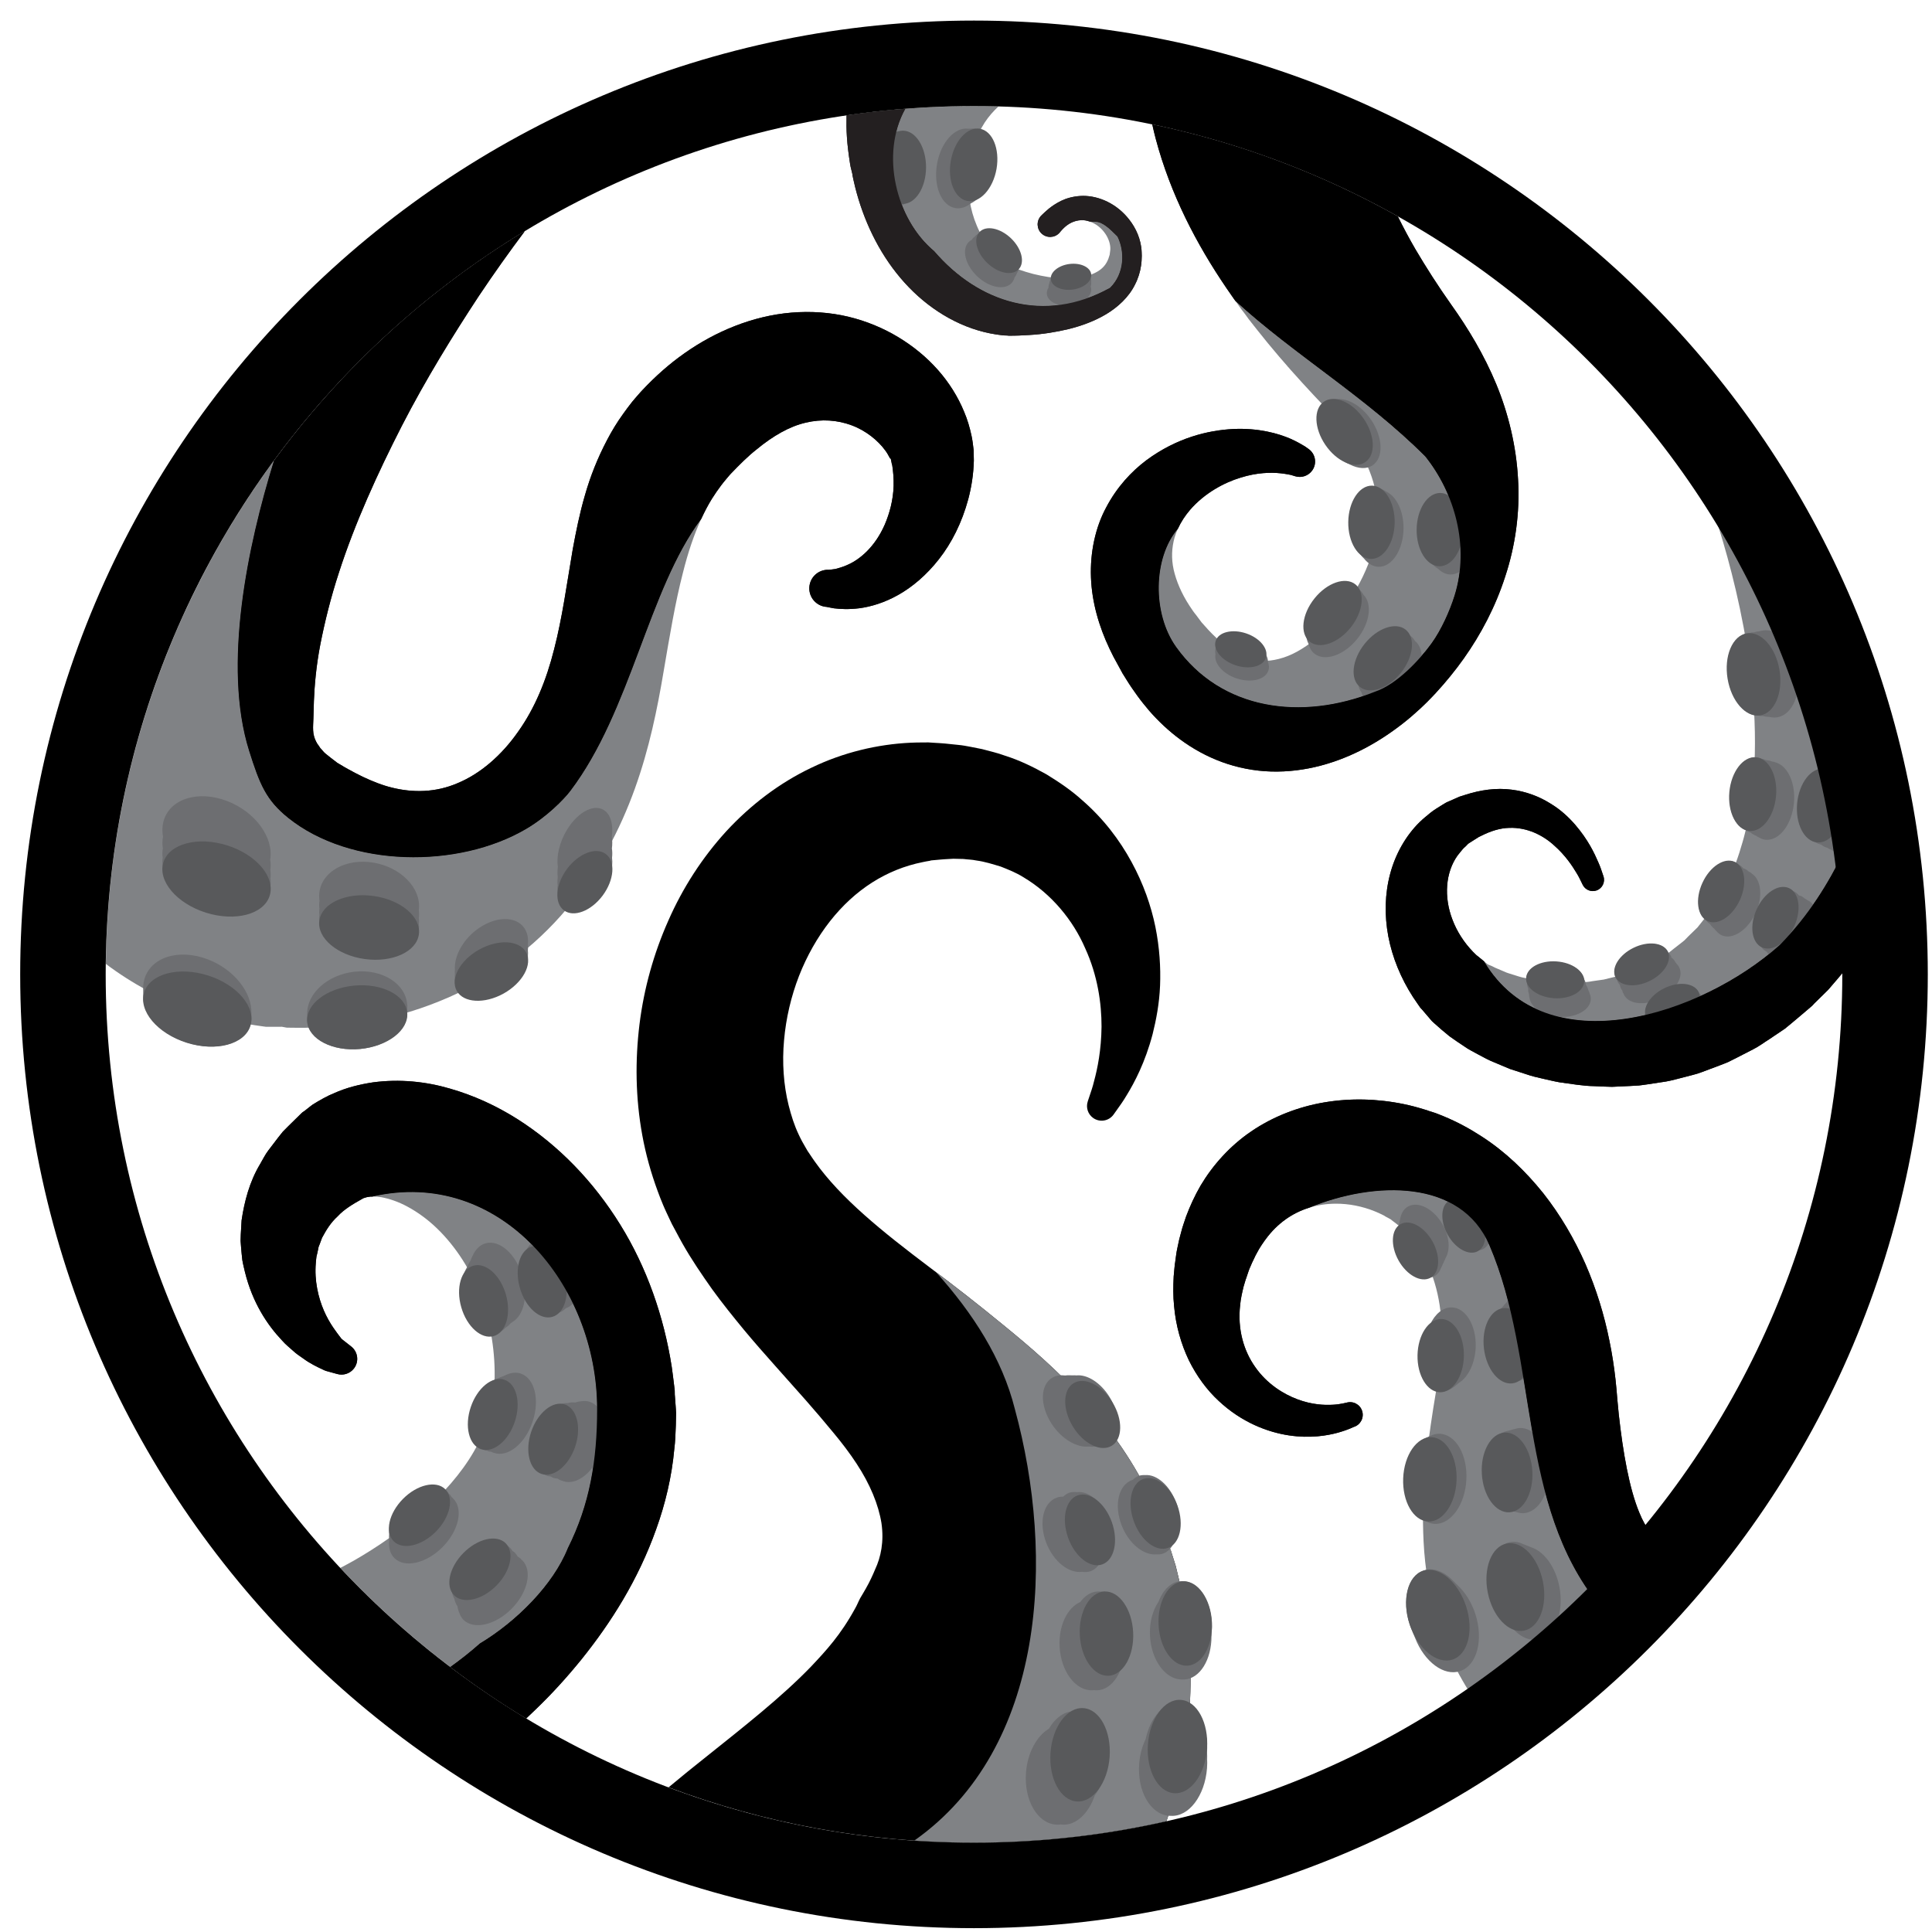 <svg width="460" height="460" xmlns="http://www.w3.org/2000/svg">

 <g>
  <title>background</title>
  <rect fill="none" id="canvas_background" height="462" width="462" y="-1" x="-1"/>
 </g>
 <g>
  <title>Layer 1</title>
  <g display="none" id="Extras"/>
  <g id="Fonts"/>
  <g id="Logos">
   <g id="svg_1">
    <path id="svg_2" d="m407.328,119.828c0.035,0.103 0.068,0.191 0.104,0.298c2.325,6.847 5.427,16.992 7.72,29.253c1.137,6.118 2.084,12.774 2.471,19.688c0.393,6.907 0.323,14.107 -0.638,21.144c-0.479,3.513 -1.13,7.02 -2.112,10.356c-0.955,3.36 -2.119,6.649 -3.658,9.682l-0.549,1.16l-0.49,0.903l-0.473,0.936l-0.229,0.482c-0.123,0.196 -0.324,0.462 -0.488,0.688l-2.012,2.845l-0.133,0.177c0.777,-0.869 0.189,-0.206 0.349,-0.383l-0.052,0.057l-0.196,0.242l-0.402,0.483l-0.792,0.977l-1.59,2.005l-1.797,1.747c-0.621,0.563 -1.155,1.277 -1.836,1.752l-2,1.558l-1.003,0.806c-0.349,0.235 -0.723,0.436 -1.086,0.662l-2.188,1.358c-0.717,0.5 -1.55,0.751 -2.321,1.157c-0.789,0.35 -1.559,0.805 -2.382,1.102l-2.503,0.869c-0.42,0.145 -0.833,0.313 -1.266,0.443l-1.297,0.306l-2.625,0.645l-2.682,0.382c-1.799,0.359 -3.611,0.276 -5.44,0.428c-0.909,0.013 -1.81,-0.067 -2.72,-0.088c-0.916,-0.02 -1.832,-0.05 -2.711,-0.202l-2.685,-0.333l-2.573,-0.569c-0.895,-0.15 -1.686,-0.43 -2.5,-0.688c-0.79,-0.275 -1.682,-0.464 -2.38,-0.821c-0.737,-0.316 -1.476,-0.626 -2.206,-0.939c-0.463,-0.259 -0.957,-0.48 -1.49,-0.684l-0.209,-0.075c-0.084,-0.059 -0.199,-0.166 -0.304,-0.244l-0.61,-0.497c14.84,24.887 51.666,12.828 70.381,-3.871c6.972,-7.129 11.517,-14.61 15.27,-22.211c-0.289,-1.903 -0.567,-3.806 -0.908,-5.711c-5.087,-28.484 -15.792,-54.548 -30.759,-77.275z" fill="#808285"/>
    <path id="svg_3" d="m423.727,225.025c-18.715,16.699 -55.541,28.758 -70.381,3.871l-0.007,-0.013l-1.249,-1.021l-0.311,-0.251l-0.151,-0.129l-0.081,-0.063c0.909,0.976 0.229,0.238 0.418,0.446l-0.412,-0.416l-0.836,-0.825c-2.162,-2.239 -3.833,-4.86 -4.876,-7.608c-2.14,-5.51 -1.645,-11.338 1.188,-15.308c0.354,-0.501 0.785,-0.938 1.153,-1.429c0.387,-0.47 0.753,-0.697 1.106,-1.1l0.266,-0.284c0.125,-0.101 0.342,-0.218 0.505,-0.326l1.042,-0.662l0.524,-0.328l0.259,-0.161l0.123,-0.083l0.066,-0.038c-0.159,0.074 -0.244,0.117 -0.285,0.137c0.033,-0.017 0.064,-0.034 0.021,-0.013l0.861,-0.417c2.285,-1.161 4.545,-1.851 6.676,-1.894c4.268,-0.167 8.096,1.792 10.693,4.188c2.658,2.335 4.338,4.895 5.304,6.517c0.495,0.77 0.87,1.588 1.122,2.088c0.252,0.509 0.374,0.769 0.374,0.769c0.591,1.186 1.976,1.785 3.261,1.348c1.398,-0.473 2.148,-1.992 1.671,-3.392c0,0 -0.09,-0.279 -0.274,-0.813c-0.19,-0.543 -0.411,-1.297 -0.929,-2.468c-0.976,-2.271 -2.458,-5.413 -5.505,-8.962c-1.518,-1.751 -3.438,-3.59 -5.988,-5.114c-2.497,-1.56 -5.64,-2.833 -9.2,-3.261c-3.56,-0.477 -7.392,0.061 -11.016,1.24c-0.46,0.146 -0.927,0.293 -1.39,0.441c-0.481,0.216 -0.965,0.431 -1.454,0.647l-1.132,0.497c-0.202,0.091 -0.365,0.147 -0.589,0.27l-0.749,0.447c-0.979,0.616 -2.089,1.257 -2.95,1.956c-0.847,0.714 -1.746,1.41 -2.56,2.208c-3.275,3.212 -5.771,7.555 -7.036,12.312c-1.281,4.76 -1.393,9.897 -0.447,14.917c0.96,5.022 2.975,9.941 5.869,14.429l1.132,1.663l0.578,0.831c0.229,0.257 -0.424,-0.423 0.541,0.597l0.063,0.077l0.129,0.153l0.257,0.304l1.046,1.22l0.523,0.617c0.094,0.104 0.162,0.196 0.273,0.311l0.443,0.406c1.189,1.08 2.432,2.147 3.71,3.18c1.153,0.836 2.272,1.569 3.439,2.351c1.151,0.833 2.346,1.379 3.54,2.052c1.199,0.647 2.416,1.312 3.662,1.798c1.248,0.525 2.5,1.048 3.75,1.577c1.289,0.418 2.573,0.836 3.863,1.251c1.297,0.454 2.617,0.768 3.947,1.061c1.328,0.293 2.669,0.634 4.02,0.871c2.721,0.345 5.469,0.878 8.266,0.913c1.4,0.062 2.803,0.136 4.213,0.161l4.262,-0.197l2.145,-0.122c0.707,-0.073 1.424,-0.193 2.136,-0.289l4.3,-0.655c1.43,-0.244 2.832,-0.673 4.259,-1.018c1.411,-0.404 2.88,-0.671 4.255,-1.216l4.166,-1.563c0.695,-0.272 1.398,-0.524 2.081,-0.82l2.001,-1l4.002,-2.057c1.346,-0.67 2.525,-1.582 3.799,-2.379l3.74,-2.515c1.153,-0.929 2.287,-1.891 3.426,-2.85l1.709,-1.449l0.852,-0.73l0.428,-0.369l0.104,-0.094c0.209,-0.226 -0.322,0.388 0.499,-0.537l0.156,-0.152l2.489,-2.442c0.216,-0.215 0.4,-0.379 0.643,-0.637l0.791,-0.917l1.584,-1.851l1.563,-1.871l1.312,-1.747c0.261,-0.343 0.493,-0.693 0.75,-1.039c-0.224,-8.417 -0.989,-16.912 -2.271,-25.439c-3.754,7.602 -8.299,15.083 -15.27,22.212z" fill="#231F20"/>
    <g id="svg_4">
     <path id="svg_5" d="m418.637,170.392c0.375,0.084 0.758,0.118 1.142,0.096c0.435,0.129 0.879,0.197 1.329,0.196c0.188,0.04 0.382,0.068 0.576,0.083c0.491,0.088 0.984,0.101 1.477,0.02c3.62,-0.587 5.777,-5.705 4.854,-11.411c-0.946,-5.707 -4.641,-9.859 -8.254,-9.264c-0.084,0.012 -0.16,0.042 -0.242,0.061c-0.064,0.007 -0.123,0.004 -0.178,0.014c-0.184,0.031 -0.354,0.08 -0.527,0.132c-0.131,0.009 -0.259,0.009 -0.385,0.031c-0.268,0.044 -0.523,0.122 -0.771,0.212c-0.236,0.001 -0.469,0.015 -0.701,0.053c-0.186,0.029 -0.363,0.079 -0.532,0.131c-0.123,0.008 -0.253,0.008 -0.384,0.031c-3.418,0.559 -5.469,5.401 -4.582,10.804c0.836,5.071 3.963,8.839 7.178,8.811z" fill="#6D6E71"/>
     <path id="svg_6" d="m415.697,197.68c0.346,0.238 0.709,0.417 1.096,0.538c0.389,0.332 0.816,0.576 1.271,0.746c0.264,0.179 0.531,0.351 0.813,0.464c0.477,0.261 0.968,0.459 1.509,0.51c3.246,0.305 6.259,-3.614 6.743,-8.742c0.435,-4.72 -1.448,-8.792 -4.287,-9.648c-0.305,-0.13 -0.619,-0.196 -0.949,-0.246c-0.368,-0.165 -0.755,-0.27 -1.164,-0.308c-0.067,-0.006 -0.134,0.014 -0.197,0.011c-0.359,-0.183 -0.741,-0.307 -1.143,-0.368c-0.357,-0.157 -0.737,-0.26 -1.129,-0.296c-3.07,-0.286 -5.928,3.421 -6.379,8.273c-0.406,4.341 1.265,8.11 3.816,9.066z" fill="#6D6E71"/>
     <path id="svg_7" d="m378.144,235.695c-0.094,-0.435 -0.294,-0.852 -0.565,-1.25c-0.046,-0.453 -0.157,-0.9 -0.396,-1.318c-0.439,-2.089 -3.158,-3.847 -6.566,-4.073c-3.826,-0.265 -7.063,1.491 -7.228,3.912c-0.026,0.402 0.06,0.795 0.198,1.173c-0.005,0.444 0.102,0.872 0.293,1.286c-0.004,0.041 -0.022,0.074 -0.029,0.115c-0.027,0.416 0.061,0.816 0.203,1.211c0,0.28 0.03,0.565 0.113,0.84c0.313,2.305 3.234,4.268 6.956,4.528c4.038,0.268 7.462,-1.575 7.64,-4.149c0.031,-0.464 -0.081,-0.913 -0.25,-1.349c-0.079,-0.318 -0.195,-0.627 -0.369,-0.926z" fill="#6D6E71"/>
     <path id="svg_8" d="m439.205,184.249c0,0 -0.014,0.003 -0.021,0c-0.174,-0.042 -0.34,-0.114 -0.52,-0.133c-0.018,0 -0.031,0.001 -0.045,0c-0.359,-0.149 -0.734,-0.25 -1.121,-0.286c-0.146,-0.014 -0.291,0.025 -0.434,0.028c-0.455,-0.253 -0.939,-0.446 -1.458,-0.494c-0.019,-0.001 -0.03,0.004 -0.05,0.004c-0.357,-0.155 -0.73,-0.256 -1.121,-0.292c-3.066,-0.287 -5.923,3.422 -6.376,8.273c-0.42,4.494 1.386,8.358 4.095,9.141c0.447,0.3 0.931,0.507 1.448,0.607c0.458,0.377 0.97,0.618 1.511,0.774c0.283,0.189 0.577,0.354 0.883,0.467c0.471,0.251 0.954,0.443 1.48,0.492c3.252,0.306 6.266,-3.613 6.752,-8.742c0.469,-5.126 -1.775,-9.54 -5.023,-9.839z" fill="#6D6E71"/>
     <path id="svg_9" d="m418.022,217.356c1.744,-3.831 1.331,-7.794 -0.837,-9.294c-0.255,-0.239 -0.542,-0.432 -0.857,-0.582c-0.268,-0.254 -0.57,-0.468 -0.906,-0.621c-0.096,-0.042 -0.199,-0.05 -0.297,-0.083c-0.318,-0.367 -0.672,-0.681 -1.107,-0.88c-0.264,-0.244 -0.547,-0.456 -0.881,-0.604c-2.463,-1.129 -5.916,1.121 -7.689,5.025c-1.631,3.569 -1.282,7.261 0.683,8.733c0.278,0.394 0.626,0.709 1.021,0.951c0.264,0.449 0.6,0.814 0.995,1.108c0.184,0.258 0.386,0.492 0.622,0.691c0.32,0.353 0.682,0.666 1.113,0.866c2.612,1.198 6.251,-1.188 8.14,-5.31z" fill="#6D6E71"/>
     <path id="svg_10" d="m430.385,214.354c-0.005,-0.005 -0.005,-0.003 -0.005,-0.003c-0.159,-0.105 -0.304,-0.235 -0.477,-0.314c-0.036,-0.016 -0.079,-0.016 -0.118,-0.034c-0.275,-0.261 -0.58,-0.489 -0.932,-0.647c-0.168,-0.077 -0.347,-0.1 -0.525,-0.146c-0.33,-0.403 -0.707,-0.75 -1.178,-0.964c-0.045,-0.018 -0.089,-0.018 -0.135,-0.039c-0.269,-0.261 -0.572,-0.488 -0.912,-0.644c-2.472,-1.129 -5.92,1.122 -7.694,5.024c-1.692,3.711 -1.253,7.553 0.923,8.893c0.354,0.466 0.764,0.857 1.283,1.095l0,0c0.309,0.507 0.725,0.893 1.206,1.194c0.194,0.261 0.417,0.493 0.669,0.692c0.32,0.341 0.667,0.638 1.09,0.832c2.609,1.197 6.252,-1.188 8.141,-5.311c1.875,-4.122 1.295,-8.437 -1.336,-9.628z" fill="#6D6E71"/>
     <path id="svg_11" d="m407.024,239.758c-0.143,-0.212 -0.302,-0.413 -0.487,-0.584c-0.018,-0.042 -0.021,-0.086 -0.036,-0.13c-0.238,-0.478 -0.618,-0.855 -1.066,-1.17c-0.046,-0.165 -0.076,-0.338 -0.151,-0.499c-0.172,-0.343 -0.42,-0.627 -0.707,-0.885c-0.021,-0.046 -0.024,-0.097 -0.045,-0.141c-0.777,-1.593 -2.943,-2.228 -5.401,-1.803c0.979,-1.423 1.304,-2.944 0.702,-4.184c-0.146,-0.297 -0.334,-0.558 -0.566,-0.789c-0.117,-0.165 -0.221,-0.328 -0.362,-0.466c-0.016,-0.017 -0.016,-0.04 -0.022,-0.057c-0.214,-0.432 -0.546,-0.773 -0.932,-1.069c-0.041,-0.126 -0.053,-0.26 -0.117,-0.38c-0.154,-0.313 -0.373,-0.584 -0.627,-0.824c-0.004,-0.023 -0.01,-0.049 -0.019,-0.071c-1.063,-2.182 -4.724,-2.589 -8.17,-0.903c-3.452,1.682 -5.382,4.818 -4.315,7.001c0.088,0.163 0.206,0.298 0.313,0.44c0.044,0.184 0.078,0.367 0.166,0.538c0.126,0.268 0.302,0.505 0.498,0.718c0.045,0.303 0.131,0.595 0.269,0.871c0.079,0.165 0.199,0.298 0.309,0.442c0.045,0.181 0.081,0.366 0.161,0.539c0.041,0.074 0.102,0.129 0.144,0.204c0.032,0.082 0.037,0.17 0.082,0.25c0.84,1.741 3.236,2.407 5.933,1.875c-0.824,1.292 -1.064,2.653 -0.52,3.766c0.104,0.221 0.251,0.411 0.412,0.594c0.05,0.174 0.08,0.355 0.16,0.521c0.16,0.329 0.395,0.603 0.661,0.854c0.038,0.332 0.126,0.651 0.274,0.952c0.103,0.221 0.26,0.411 0.416,0.594c0.05,0.176 0.076,0.355 0.161,0.518c0.046,0.104 0.132,0.184 0.194,0.282c0.026,0.078 0.033,0.162 0.069,0.233c1.124,2.315 4.989,2.738 8.642,0.962c3.635,-1.785 5.678,-5.093 4.551,-7.405c-0.147,-0.297 -0.342,-0.561 -0.574,-0.794z" fill="#6D6E71"/>
    </g>
    <g id="svg_12">
     <path id="svg_13" d="m423.693,159.546c0.879,5.389 -1.16,10.218 -4.58,10.779c-3.416,0.563 -6.902,-3.354 -7.787,-8.746c-0.883,-5.388 1.16,-10.218 4.57,-10.776c3.422,-0.562 6.911,3.358 7.797,8.743z" fill="#58595B"/>
     <path id="svg_14" d="m422.863,189.59c-0.462,4.839 -3.306,8.542 -6.371,8.253c-3.07,-0.288 -5.189,-4.444 -4.741,-9.285c0.45,-4.841 3.301,-8.543 6.368,-8.258c3.068,0.289 5.187,4.45 4.744,9.29z" fill="#58595B"/>
     <path id="svg_15" d="m439.006,192.317c-0.459,4.843 -3.307,8.544 -6.374,8.254c-3.067,-0.287 -5.189,-4.442 -4.741,-9.287c0.456,-4.842 3.301,-8.541 6.369,-8.256c3.072,0.287 5.191,4.45 4.746,9.289z" fill="#58595B"/>
     <path id="svg_16" d="m414.259,214.292c-1.78,3.888 -5.216,6.14 -7.683,5.012c-2.473,-1.127 -3.027,-5.196 -1.244,-9.088c1.771,-3.894 5.211,-6.143 7.674,-5.016c2.477,1.127 3.023,5.2 1.253,9.092z" fill="#58595B"/>
     <path id="svg_17" d="m427.195,220.547c-1.781,3.89 -5.221,6.142 -7.688,5.011c-2.465,-1.125 -3.027,-5.196 -1.244,-9.085c1.775,-3.897 5.219,-6.143 7.677,-5.016c2.474,1.127 3.027,5.196 1.255,9.09z" fill="#58595B"/>
     <path id="svg_18" d="m392.787,233.559c-3.447,1.677 -7.092,1.276 -8.158,-0.905c-1.063,-2.176 0.861,-5.307 4.307,-6.985c3.437,-1.68 7.091,-1.273 8.151,0.899c1.065,2.187 -0.864,5.31 -4.3,6.991z" fill="#58595B"/>
     <path id="svg_19" d="m369.977,237.67c-3.817,-0.268 -6.783,-2.432 -6.612,-4.854c0.16,-2.417 3.391,-4.17 7.214,-3.907c3.82,0.254 6.775,2.43 6.612,4.844c-0.17,2.426 -3.398,4.17 -7.214,3.917z" fill="#58595B"/>
     <path id="svg_20" d="m400.121,243.178c-3.447,1.677 -7.094,1.278 -8.157,-0.905c-1.067,-2.175 0.858,-5.307 4.302,-6.983c3.441,-1.683 7.088,-1.276 8.15,0.899c1.063,2.187 -0.863,5.312 -4.295,6.989z" fill="#58595B"/>
    </g>
    <path id="svg_21" d="m423.727,225.025c-18.715,16.699 -55.541,28.758 -70.381,3.871l-0.007,-0.013l-1.249,-1.021l-0.311,-0.251l-0.151,-0.129l-0.081,-0.063c0.909,0.976 0.229,0.238 0.418,0.446l-0.412,-0.416l-0.836,-0.825c-2.162,-2.239 -3.833,-4.86 -4.876,-7.608c-2.14,-5.51 -1.645,-11.338 1.188,-15.308c0.354,-0.501 0.785,-0.938 1.153,-1.429c0.387,-0.47 0.753,-0.697 1.106,-1.1l0.266,-0.284c0.125,-0.101 0.342,-0.218 0.505,-0.326l1.042,-0.662l0.524,-0.328l0.259,-0.161l0.123,-0.083l0.066,-0.038c-0.159,0.074 -0.244,0.117 -0.285,0.137c0.033,-0.017 0.064,-0.034 0.021,-0.013l0.861,-0.417c2.285,-1.161 4.545,-1.851 6.676,-1.894c4.268,-0.167 8.096,1.792 10.693,4.188c2.658,2.335 4.338,4.895 5.304,6.517c0.495,0.77 0.87,1.588 1.122,2.088c0.252,0.509 0.374,0.769 0.374,0.769c0.591,1.186 1.976,1.785 3.261,1.348c1.398,-0.473 2.148,-1.992 1.671,-3.392c0,0 -0.09,-0.279 -0.274,-0.813c-0.19,-0.543 -0.411,-1.297 -0.929,-2.468c-0.976,-2.271 -2.458,-5.413 -5.505,-8.962c-1.518,-1.751 -3.438,-3.59 -5.988,-5.114c-2.497,-1.56 -5.64,-2.833 -9.2,-3.261c-3.56,-0.477 -7.392,0.061 -11.016,1.24c-0.46,0.146 -0.927,0.293 -1.39,0.441c-0.481,0.216 -0.965,0.431 -1.454,0.647l-1.132,0.497c-0.202,0.091 -0.365,0.147 -0.589,0.27l-0.749,0.447c-0.979,0.616 -2.089,1.257 -2.95,1.956c-0.847,0.714 -1.746,1.41 -2.56,2.208c-3.275,3.212 -5.771,7.555 -7.036,12.312c-1.281,4.76 -1.393,9.897 -0.447,14.917c0.96,5.022 2.975,9.941 5.869,14.429l1.132,1.663l0.578,0.831c0.229,0.257 -0.424,-0.423 0.541,0.597l0.063,0.077l0.129,0.153l0.257,0.304l1.046,1.22l0.523,0.617c0.094,0.104 0.162,0.196 0.273,0.311l0.443,0.406c1.189,1.08 2.432,2.147 3.71,3.18c1.153,0.836 2.272,1.569 3.439,2.351c1.151,0.833 2.346,1.379 3.54,2.052c1.199,0.647 2.416,1.312 3.662,1.798c1.248,0.525 2.5,1.048 3.75,1.577c1.289,0.418 2.573,0.836 3.863,1.251c1.297,0.454 2.617,0.768 3.947,1.061c1.328,0.293 2.669,0.634 4.02,0.871c2.721,0.345 5.469,0.878 8.266,0.913c1.4,0.062 2.803,0.136 4.213,0.161l4.262,-0.197l2.145,-0.122c0.707,-0.073 1.424,-0.193 2.136,-0.289l4.3,-0.655c1.43,-0.244 2.832,-0.673 4.259,-1.018c1.411,-0.404 2.88,-0.671 4.255,-1.216l4.166,-1.563c0.695,-0.272 1.398,-0.524 2.081,-0.82l2.001,-1l4.002,-2.057c1.346,-0.67 2.525,-1.582 3.799,-2.379l3.74,-2.515c1.153,-0.929 2.287,-1.891 3.426,-2.85l1.709,-1.449l0.852,-0.73l0.428,-0.369l0.104,-0.094c0.209,-0.226 -0.322,0.388 0.499,-0.537l0.156,-0.152l2.489,-2.442c0.216,-0.215 0.4,-0.379 0.643,-0.637l0.791,-0.917l1.584,-1.851l1.563,-1.871l1.312,-1.747c0.261,-0.343 0.493,-0.693 0.75,-1.039c-0.224,-8.417 -0.989,-16.912 -2.271,-25.439c-3.754,7.602 -8.299,15.083 -15.27,22.212z"/>
    <path id="svg_22" d="m354.613,296.466c-6.771,-15.748 -27.257,-15.316 -42.908,-8.917c1.99,-0.617 4.105,-0.95 6.34,-0.956c3.08,-0.017 6.313,0.61 9.287,1.819c0.741,0.298 1.467,0.635 2.177,1l0.261,0.138l0.066,0.036c0.295,0.123 -0.332,-0.132 -0.228,-0.084l0.199,0.109l0.81,0.434c0.681,0.339 0.689,0.456 0.943,0.637c1.082,0.792 2.406,1.854 3.453,2.976c4.342,4.576 7.07,11.184 7.928,18.348c0.43,3.594 0.503,7.301 0.18,11.047c-0.139,1.87 -0.388,3.748 -0.717,5.625c-0.145,0.93 -0.344,1.874 -0.526,2.804l-0.614,3.746c-1.621,10.469 -3.113,21.408 -2.162,34.22c0.52,6.377 1.73,13.298 4.295,20.336c2.539,7.022 6.547,14.015 11.411,19.85c0.134,0.15 0.27,0.289 0.401,0.445c9.431,-8.557 17.957,-17.917 25.552,-27.917c-19.561,-24.065 -14.338,-58.217 -26.148,-85.696z" fill="#808285"/>
    <g id="svg_23">
     <path id="svg_24" d="m365.609,399.938c0.344,-0.359 0.671,-0.725 1.016,-1.083c-0.345,0.358 -0.672,0.724 -1.016,1.083z" fill="#231F20"/>
     <path id="svg_25" d="m375.111,389.27c0.564,-0.68 1.115,-1.367 1.676,-2.058c-0.56,0.691 -1.111,1.378 -1.676,2.058z" fill="#231F20"/>
     <path id="svg_26" d="m369.973,395.206c0.496,-0.545 0.989,-1.095 1.473,-1.647c-0.484,0.552 -0.982,1.1 -1.473,1.647z" fill="#231F20"/>
     <path id="svg_27" d="m360.019,405.554c0.387,-0.374 0.772,-0.747 1.153,-1.125c-0.381,0.378 -0.767,0.751 -1.153,1.125z" fill="#231F20"/>
     <path id="svg_28" d="m314.135,286.969c0.393,-0.073 0.788,-0.139 1.191,-0.188c-0.4,0.052 -0.799,0.116 -1.191,0.188z" fill="#231F20"/>
     <path id="svg_29" d="m367.412,284.067c-4.158,-5.181 -9.062,-9.911 -14.76,-13.564c-2.87,-1.857 -5.727,-3.4 -9.018,-4.761c-0.852,-0.338 -1.924,-0.784 -2.366,-0.894l-0.876,-0.276l-0.216,-0.07c0.032,0.021 -0.669,-0.262 -0.444,-0.166l-0.146,-0.042l-0.591,-0.178c-1.565,-0.487 -3.141,-0.901 -4.726,-1.228c-6.336,-1.313 -12.773,-1.466 -19.005,-0.409c-6.227,1.059 -12.239,3.411 -17.354,6.901c-5.132,3.493 -9.197,8.099 -12.057,12.908c-1.407,2.427 -2.527,4.894 -3.445,7.337c-0.4,1.228 -0.857,2.439 -1.156,3.654l-0.481,1.801l-0.415,1.928c-0.313,1.399 -0.352,2.192 -0.516,3.236l-0.049,0.371c0.037,-0.16 -0.057,0.32 -0.057,0.311l-0.016,0.113l-0.021,0.225l-0.088,0.892l-0.163,1.774c-0.115,2.383 -0.146,4.727 0.1,7.046c0.4,4.619 1.668,9.042 3.512,12.894c1.893,3.84 4.349,7.126 7.093,9.664c5.486,5.144 11.676,7.462 16.722,8.221c5.105,0.765 9.132,0.061 11.717,-0.648c2.852,-0.82 3.692,-1.393 3.77,-1.371c1.58,-0.5 2.461,-2.197 1.96,-3.783c-0.502,-1.587 -2.194,-2.469 -3.784,-1.965c0.059,-0.044 -1.418,0.396 -3.166,0.474c-1.993,0.124 -5.002,0.003 -8.438,-1.285c-3.398,-1.259 -7.264,-3.693 -10.025,-7.622c-2.785,-3.881 -4.3,-9.084 -3.631,-14.841c0.121,-1.432 0.459,-2.913 0.821,-4.4l0.335,-1.123l0.17,-0.562l0.039,-0.142l0.025,-0.071c0.015,-0.068 -0.073,0.354 -0.021,0.133l0.114,-0.352c0.317,-0.89 0.655,-2.07 0.944,-2.599l0.432,-0.998l0.529,-1.097c0.322,-0.748 0.757,-1.41 1.12,-2.122c0.831,-1.349 1.726,-2.621 2.714,-3.767c2.91,-3.347 6.578,-5.54 10.785,-6.483c-0.536,0.123 -1.061,0.259 -1.578,0.42c15.651,-6.4 36.137,-6.831 42.908,8.917c11.81,27.479 6.587,61.63 26.147,85.697c-0.55,0.725 -1.116,1.441 -1.677,2.161c4.938,-6.327 9.51,-12.905 13.66,-19.727c-0.844,-1.136 -1.684,-2.604 -2.434,-4.459c-2.366,-5.675 -3.883,-14.239 -4.891,-23.415l-0.348,-3.646c-0.123,-1.538 -0.244,-3.071 -0.424,-4.615c-0.342,-3.083 -0.816,-6.17 -1.455,-9.259c-1.236,-6.171 -3.131,-12.325 -5.712,-18.266c-2.624,-5.931 -5.946,-11.658 -10.067,-16.872z" fill="#231F20"/>
     <path id="svg_30" d="m316.045,286.7c0.658,-0.061 1.319,-0.101 2,-0.106c-0.681,0.004 -1.342,0.044 -2,0.106z" fill="#231F20"/>
    </g>
    <g id="svg_31">
     <path id="svg_32" d="m343.601,331.181c0.935,0.011 1.82,-0.37 2.62,-0.99c0.14,-0.087 0.261,-0.219 0.399,-0.326c0.142,-0.087 0.267,-0.219 0.405,-0.324c0.137,-0.088 0.263,-0.224 0.396,-0.325c2.201,-1.394 3.816,-4.692 3.94,-8.556c0.14,-5.148 -2.425,-9.35 -5.747,-9.372c-2.083,-0.027 -3.963,1.6 -5.118,4.077c-0.097,0.181 -0.206,0.344 -0.299,0.534c-0.1,0.182 -0.209,0.342 -0.297,0.535c-0.097,0.18 -0.211,0.343 -0.299,0.535c-0.81,1.488 -1.339,3.348 -1.402,5.401c-0.143,4.844 2.268,8.784 5.402,8.811z" fill="#6D6E71"/>
     <path id="svg_33" d="m353.194,297.35c0.625,-0.343 1.069,-0.904 1.374,-1.587c0.218,-0.256 0.396,-0.549 0.541,-0.875c0.218,-0.255 0.395,-0.553 0.539,-0.876c0.215,-0.261 0.396,-0.553 0.538,-0.877c1.421,-1.709 1.356,-4.953 -0.327,-7.957c-1.998,-3.551 -5.494,-5.383 -7.821,-4.096c-0.876,0.481 -1.454,1.345 -1.732,2.424c-0.163,0.309 -0.294,0.653 -0.387,1.021c-0.163,0.307 -0.292,0.652 -0.384,1.019c-0.164,0.31 -0.295,0.655 -0.39,1.023c-0.916,1.699 -0.704,4.409 0.707,6.927c1.877,3.335 5.162,5.061 7.342,3.854z" fill="#6D6E71"/>
     <path id="svg_34" d="m332.933,292.339c-0.091,0.291 -0.147,0.599 -0.194,0.919c-0.549,1.778 -0.226,4.216 1.062,6.506c1.985,3.521 5.45,5.341 7.758,4.068c0.751,-0.416 1.257,-1.128 1.571,-1.998c0.14,-0.235 0.254,-0.497 0.352,-0.773c0.143,-0.236 0.257,-0.495 0.356,-0.773c0.146,-0.236 0.253,-0.497 0.354,-0.771c1.13,-1.895 0.947,-5.02 -0.684,-7.932c-2.119,-3.739 -5.804,-5.68 -8.257,-4.325c-1.101,0.609 -1.732,1.796 -1.937,3.244c-0.088,0.291 -0.145,0.596 -0.191,0.92c-0.086,0.286 -0.148,0.598 -0.19,0.915z" fill="#6D6E71"/>
     <path id="svg_35" d="m346.753,377.141c-0.129,-0.132 -0.26,-0.271 -0.396,-0.399c-0.13,-0.136 -0.264,-0.274 -0.398,-0.401c-2.113,-2.174 -4.67,-3.196 -6.934,-2.435c-3.799,1.272 -5.314,7.043 -3.381,12.884c0.159,0.494 0.35,0.965 0.551,1.426c0.076,0.202 0.158,0.393 0.242,0.589c0.078,0.202 0.161,0.396 0.242,0.593c0.076,0.199 0.161,0.396 0.246,0.591c2.218,5.684 6.865,9.189 10.721,7.896c4.039,-1.348 5.646,-7.486 3.592,-13.71c-0.912,-2.735 -2.382,-5.034 -4.08,-6.632c-0.133,-0.136 -0.267,-0.272 -0.405,-0.402z" fill="#6D6E71"/>
     <path id="svg_36" d="m349.137,352.311c0.301,-5.916 -2.541,-10.821 -6.373,-10.936c-0.779,-0.025 -1.538,0.165 -2.257,0.513c-0.103,0.041 -0.206,0.089 -0.304,0.136c-0.1,0.042 -0.199,0.089 -0.297,0.137c-0.102,0.042 -0.207,0.09 -0.304,0.137c-2.769,1.134 -4.958,4.947 -5.198,9.535c-0.219,4.305 1.34,8.005 3.718,9.527c0.088,0.06 0.183,0.105 0.274,0.161c0.091,0.066 0.182,0.11 0.277,0.168c0.086,0.064 0.184,0.105 0.271,0.166c0.818,0.593 1.73,0.943 2.713,0.974c3.82,0.119 7.169,-4.588 7.48,-10.518z" fill="#6D6E71"/>
     <path id="svg_37" d="m361.738,340.012c-0.379,0.027 -0.752,0.114 -1.109,0.238c-0.212,0.036 -0.406,0.091 -0.61,0.162c-0.204,0.039 -0.408,0.093 -0.604,0.161c-0.209,0.039 -0.414,0.096 -0.607,0.163c-3.161,0.594 -5.465,4.873 -5.204,9.881c0.249,4.781 2.733,8.545 5.745,9.021c0.199,0.065 0.402,0.106 0.607,0.142c0.205,0.062 0.405,0.106 0.615,0.141c0.203,0.06 0.406,0.103 0.611,0.136c0.521,0.166 1.061,0.264 1.609,0.227c3.622,-0.243 6.32,-4.986 6.028,-10.59c-0.294,-5.596 -3.455,-9.936 -7.081,-9.682z" fill="#6D6E71"/>
     <path id="svg_38" d="m364.609,368.414c-0.218,-0.103 -0.438,-0.188 -0.664,-0.264c-0.219,-0.102 -0.441,-0.189 -0.666,-0.265c-0.218,-0.101 -0.445,-0.19 -0.666,-0.264c-1.008,-0.475 -2.068,-0.65 -3.112,-0.437c-3.727,0.756 -5.842,6.035 -4.738,11.774c0.629,3.241 2.154,5.94 4.031,7.54c0.199,0.197 0.402,0.389 0.607,0.563c0.197,0.204 0.399,0.396 0.607,0.569c0.202,0.203 0.401,0.392 0.61,0.568c1.67,1.691 3.682,2.54 5.64,2.14c3.966,-0.799 6.21,-6.409 5.026,-12.525c-0.915,-4.744 -3.641,-8.395 -6.675,-9.399z" fill="#6D6E71"/>
     <path id="svg_39" d="m361.691,308.36c-1.205,0.151 -2.264,0.831 -3.105,1.873c-0.27,0.245 -0.516,0.512 -0.747,0.815c-0.187,0.196 -0.386,0.376 -0.562,0.607c-0.189,0.196 -0.391,0.374 -0.564,0.606c-1.713,1.727 -2.676,4.889 -2.285,8.38c0.564,4.965 3.619,8.652 6.844,8.238c0.586,-0.073 1.113,-0.314 1.623,-0.629c0.23,-0.095 0.448,-0.225 0.662,-0.357c0.209,-0.088 0.408,-0.2 0.605,-0.319c0.289,-0.11 0.576,-0.246 0.846,-0.424c2.768,-1.206 4.488,-5.363 3.965,-10.028c-0.602,-5.277 -3.858,-9.209 -7.282,-8.762z" fill="#6D6E71"/>
    </g>
    <g id="svg_40">
     <path id="svg_41" d="m346.799,352.484c-0.225,5.545 -3.25,9.925 -6.758,9.776c-3.516,-0.142 -6.178,-4.749 -5.951,-10.297c0.223,-5.538 3.26,-9.919 6.764,-9.772c3.513,0.14 6.171,4.755 5.945,10.293z" fill="#58595B"/>
     <path id="svg_42" d="m364.839,350.216c0.319,5.246 -2.112,9.662 -5.429,9.856c-3.33,0.203 -6.273,-3.885 -6.591,-9.131c-0.32,-5.234 2.118,-9.654 5.434,-9.852c3.325,-0.203 6.266,3.89 6.586,9.127z" fill="#58595B"/>
     <path id="svg_43" d="m349.032,382.333c1.94,5.841 0.524,11.576 -3.177,12.798c-3.696,1.234 -8.27,-2.5 -10.215,-8.339c-1.943,-5.838 -0.52,-11.572 3.176,-12.8c3.696,-1.232 8.264,2.511 10.216,8.341z" fill="#58595B"/>
     <path id="svg_44" d="m367.365,376.563c1.141,5.732 -0.873,10.964 -4.5,11.678c-3.633,0.725 -7.492,-3.332 -8.637,-9.062c-1.137,-5.725 0.881,-10.962 4.506,-11.676c3.626,-0.728 7.486,3.342 8.631,9.06z" fill="#58595B"/>
     <path id="svg_45" d="m348.549,322.875c-0.1,4.821 -2.646,8.679 -5.688,8.616c-3.059,-0.06 -5.45,-4.008 -5.358,-8.828c0.096,-4.813 2.635,-8.678 5.686,-8.611c3.05,0.056 5.442,4.011 5.36,8.823z" fill="#58595B"/>
     <path id="svg_46" d="m341.074,295.59c1.965,3.531 1.75,7.4 -0.484,8.641c-2.24,1.247 -5.637,-0.601 -7.607,-4.127c-1.963,-3.525 -1.758,-7.402 0.477,-8.638c2.237,-1.253 5.64,0.601 7.614,4.124z" fill="#58595B"/>
     <path id="svg_47" d="m352.348,289.704c1.867,3.344 1.664,7.009 -0.456,8.188c-2.124,1.18 -5.341,-0.573 -7.204,-3.913c-1.863,-3.339 -1.67,-7.009 0.449,-8.184c2.121,-1.184 5.338,0.57 7.211,3.909z" fill="#58595B"/>
     <path id="svg_48" d="m364.674,319.732c0.596,4.951 -1.458,9.272 -4.589,9.642c-3.142,0.378 -6.157,-3.324 -6.761,-8.273c-0.593,-4.947 1.462,-9.273 4.592,-9.641c3.135,-0.383 6.158,3.326 6.758,8.272z" fill="#58595B"/>
    </g>
    <g id="svg_49">
     <path id="svg_50" d="m365.609,399.938c0.344,-0.359 0.671,-0.725 1.016,-1.083c-0.345,0.358 -0.672,0.724 -1.016,1.083z"/>
     <path id="svg_51" d="m375.111,389.27c0.564,-0.68 1.115,-1.367 1.676,-2.058c-0.56,0.691 -1.111,1.378 -1.676,2.058z"/>
     <path id="svg_52" d="m369.973,395.206c0.496,-0.545 0.989,-1.095 1.473,-1.647c-0.484,0.552 -0.982,1.1 -1.473,1.647z"/>
     <path id="svg_53" d="m360.019,405.554c0.387,-0.374 0.772,-0.747 1.153,-1.125c-0.381,0.378 -0.767,0.751 -1.153,1.125z"/>
     <path id="svg_54" d="m314.135,286.969c0.393,-0.073 0.788,-0.139 1.191,-0.188c-0.4,0.052 -0.799,0.116 -1.191,0.188z"/>
     <path id="svg_55" d="m367.412,284.067c-4.158,-5.181 -9.062,-9.911 -14.76,-13.564c-2.87,-1.857 -5.727,-3.4 -9.018,-4.761c-0.852,-0.338 -1.924,-0.784 -2.366,-0.894l-0.876,-0.276l-0.216,-0.07c0.032,0.021 -0.669,-0.262 -0.444,-0.166l-0.146,-0.042l-0.591,-0.178c-1.565,-0.487 -3.141,-0.901 -4.726,-1.228c-6.336,-1.313 -12.773,-1.466 -19.005,-0.409c-6.227,1.059 -12.239,3.411 -17.354,6.901c-5.132,3.493 -9.197,8.099 -12.057,12.908c-1.407,2.427 -2.527,4.894 -3.445,7.337c-0.4,1.228 -0.857,2.439 -1.156,3.654l-0.481,1.801l-0.415,1.928c-0.313,1.399 -0.352,2.192 -0.516,3.236l-0.049,0.371c0.037,-0.16 -0.057,0.32 -0.057,0.311l-0.016,0.113l-0.021,0.225l-0.088,0.892l-0.163,1.774c-0.115,2.383 -0.146,4.727 0.1,7.046c0.4,4.619 1.668,9.042 3.512,12.894c1.893,3.84 4.349,7.126 7.093,9.664c5.486,5.144 11.676,7.462 16.722,8.221c5.105,0.765 9.132,0.061 11.717,-0.648c2.852,-0.82 3.692,-1.393 3.77,-1.371c1.58,-0.5 2.461,-2.197 1.96,-3.783c-0.502,-1.587 -2.194,-2.469 -3.784,-1.965c0.059,-0.044 -1.418,0.396 -3.166,0.474c-1.993,0.124 -5.002,0.003 -8.438,-1.285c-3.398,-1.259 -7.264,-3.693 -10.025,-7.622c-2.785,-3.881 -4.3,-9.084 -3.631,-14.841c0.121,-1.432 0.459,-2.913 0.821,-4.4l0.335,-1.123l0.17,-0.562l0.039,-0.142l0.025,-0.071c0.015,-0.068 -0.073,0.354 -0.021,0.133l0.114,-0.352c0.317,-0.89 0.655,-2.07 0.944,-2.599l0.432,-0.998l0.529,-1.097c0.322,-0.748 0.757,-1.41 1.12,-2.122c0.831,-1.349 1.726,-2.621 2.714,-3.767c2.91,-3.347 6.578,-5.54 10.785,-6.483c-0.536,0.123 -1.061,0.259 -1.578,0.42c15.651,-6.4 36.137,-6.831 42.908,8.917c11.81,27.479 6.587,61.63 26.147,85.697c-0.55,0.725 -1.116,1.441 -1.677,2.161c4.938,-6.327 9.51,-12.905 13.66,-19.727c-0.844,-1.136 -1.684,-2.604 -2.434,-4.459c-2.366,-5.675 -3.883,-14.239 -4.891,-23.415l-0.348,-3.646c-0.123,-1.538 -0.244,-3.071 -0.424,-4.615c-0.342,-3.083 -0.816,-6.17 -1.455,-9.259c-1.236,-6.171 -3.131,-12.325 -5.712,-18.266c-2.624,-5.931 -5.946,-11.658 -10.067,-16.872z"/>
     <path id="svg_56" d="m316.045,286.7c0.658,-0.061 1.319,-0.101 2,-0.106c-0.681,0.004 -1.342,0.044 -2,0.106z"/>
    </g>
    <path id="svg_57" d="m281.408,379.165c-0.218,-1.112 -0.495,-2.198 -0.744,-3.294l-0.396,-1.64l-0.199,-0.818l-0.1,-0.409l-0.05,-0.204c-0.509,-1.569 -1.14,-3.61 -1.14,-3.61l-0.49,-1.135c-0.072,-0.118 -0.196,-0.522 -0.309,-0.899l-0.35,-1.103c-0.475,-1.47 -0.963,-2.926 -1.482,-4.365c-0.253,-0.768 -0.521,-1.34 -0.785,-1.932l-0.807,-1.781c-4.233,-9.54 -10.346,-17.928 -16.592,-24.899c-6.326,-6.926 -12.882,-12.543 -19.039,-17.56c-6.158,-5.055 -11.992,-9.604 -17.635,-13.809c-11.189,-8.443 -21.1,-16.384 -27.326,-25.197c-0.394,-0.545 -0.744,-1.097 -1.122,-1.646l-0.28,-0.416l-0.133,-0.207l-0.073,-0.104c-0.157,-0.283 0.143,0.272 0.078,0.159l-0.667,-1.149l-0.795,-1.396c-0.272,-0.527 -0.55,-1.056 -0.799,-1.604c-1.039,-2.17 -1.787,-4.538 -2.402,-6.98c-1.218,-4.896 -1.568,-10.209 -1.091,-15.474c0.458,-5.265 1.689,-10.491 3.562,-15.319c1.889,-4.825 4.408,-9.242 7.365,-13.016c5.95,-7.573 13.506,-12.377 22.117,-14.097c0.537,-0.126 1.082,-0.208 1.625,-0.304l0.411,-0.073c-0.95,0.023 -0.183,0 -0.354,0l0.141,-0.011l0.28,-0.025l1.127,-0.1l1.121,-0.103c0.345,-0.026 0.832,-0.079 0.977,-0.072c0.427,-0.016 0.858,-0.039 1.296,-0.073c0.402,-0.057 0.93,-0.034 1.461,-0.016l1.58,0.036c1.014,0.141 2.076,0.136 3.062,0.358c2.031,0.267 3.925,0.883 5.842,1.458c1.829,0.725 3.688,1.458 5.344,2.508c6.751,3.992 11.89,10.325 14.726,16.898c3.009,6.558 3.918,13.207 3.91,18.702c-0.055,5.524 -0.959,9.968 -1.771,12.948c-0.359,1.517 -0.783,2.634 -1.031,3.408c-0.256,0.774 -0.391,1.172 -0.391,1.172l-0.09,0.276c-0.471,1.415 0.012,3.027 1.288,3.936c1.571,1.117 3.747,0.749 4.864,-0.818c0,0 0.273,-0.391 0.809,-1.14c0.522,-0.754 1.367,-1.855 2.281,-3.41c1.883,-3.066 4.425,-7.848 6.207,-14.608c0.84,-3.374 1.59,-7.232 1.768,-11.528c0.168,-4.292 -0.106,-9.011 -1.115,-14.011c-1.025,-4.991 -2.838,-10.241 -5.676,-15.436c-2.821,-5.191 -6.693,-10.341 -11.809,-14.758c-2.506,-2.277 -5.39,-4.23 -8.433,-6.097c-3.102,-1.737 -6.403,-3.363 -9.94,-4.472c-1.75,-0.655 -3.566,-1.042 -5.392,-1.546c-0.923,-0.182 -1.844,-0.363 -2.776,-0.549c-0.92,-0.177 -1.846,-0.354 -2.924,-0.454c-1.049,-0.108 -2.1,-0.218 -3.152,-0.327c-0.604,-0.063 -0.864,-0.065 -1.262,-0.096l-1.126,-0.067l-1.132,-0.072l-0.281,-0.019l-0.141,-0.01c-0.268,0.002 0.4,-0.022 -0.641,0.007l-0.717,0.002c-0.969,0.009 -1.937,0.009 -2.912,0.065c-7.798,0.366 -16.01,2.287 -23.583,5.952c-7.617,3.615 -14.513,8.891 -20.274,15.131c-5.732,6.278 -10.383,13.5 -13.797,21.276c-3.451,7.765 -5.79,16.061 -6.86,24.664c-1.056,8.592 -0.97,17.505 0.665,26.442c0.813,4.467 2.049,8.92 3.67,13.314c0.392,1.1 0.83,2.189 1.285,3.277c0.203,0.516 0.527,1.19 0.79,1.776l0.749,1.602l0.572,1.196l0.932,1.732c0.527,0.972 1.035,1.971 1.586,2.922c2.17,3.831 4.6,7.374 7.025,10.816c2.447,3.386 5.019,6.555 7.539,9.624c2.523,3.032 5.08,5.94 7.562,8.718c2.411,2.709 4.814,5.411 7.206,8.1c2.308,2.625 4.502,5.207 6.545,7.689c2.076,2.487 3.938,4.941 5.545,7.398c3.234,4.904 5.242,9.823 5.938,14.187c0.635,4.379 -0.133,8.089 -1.521,11.035c0,0 -0.679,1.673 -1.527,3.304c-0.871,1.675 -1.912,3.31 -2.021,3.528c-0.454,0.854 -0.764,1.712 -1.227,2.484c-3.452,6.299 -6.899,10.009 -10.463,13.788c-3.569,3.702 -7.616,7.307 -11.872,10.88c-4.25,3.554 -8.557,6.982 -12.344,10c-3.762,2.993 -7.086,5.673 -9.174,7.437c-0.183,0.159 -0.355,0.304 -0.533,0.452c22.622,8.503 47.119,13.163 72.715,13.163c15.751,0 31.084,-1.769 45.826,-5.104c0.836,-2.466 1.616,-4.981 2.293,-7.575c0.576,-2.071 1.034,-4.235 1.494,-6.381c0.404,-2.175 0.754,-4.383 1.075,-6.594c1.182,-8.901 1.173,-18.184 -0.062,-27.199c-0.278,-2.265 -0.716,-4.476 -1.124,-6.709z"/>
    <path id="svg_58" d="m282.531,385.876c-0.277,-2.266 -0.715,-4.478 -1.123,-6.71c-0.218,-1.112 -0.495,-2.198 -0.744,-3.294l-0.396,-1.64l-0.199,-0.818l-0.1,-0.409l-0.05,-0.204c-0.509,-1.569 -1.14,-3.61 -1.14,-3.61l-0.49,-1.135c-0.072,-0.118 -0.196,-0.522 -0.309,-0.899l-0.35,-1.103c-0.475,-1.47 -0.963,-2.926 -1.482,-4.365c-0.253,-0.768 -0.521,-1.34 -0.785,-1.932l-0.807,-1.781c-4.233,-9.54 -10.346,-17.928 -16.592,-24.899c-6.326,-6.926 -12.882,-12.543 -19.039,-17.56c-5.59,-4.585 -10.903,-8.743 -16.057,-12.617c8.731,9.713 15.758,20.564 18.76,32.57c9.602,35.213 7.434,80.681 -23.957,102.778c4.701,0.32 9.447,0.483 14.232,0.483c15.751,0 31.084,-1.769 45.826,-5.104c0.836,-2.466 1.616,-4.981 2.293,-7.575c0.576,-2.071 1.034,-4.235 1.494,-6.381c0.404,-2.175 0.754,-4.383 1.075,-6.594c1.183,-8.904 1.175,-18.186 -0.06,-27.201z" fill="#808285"/>
    <path id="svg_59" d="m135.197,368.622c5.236,-10.47 6.98,-20.938 6.98,-33.153c0,-29.565 -23.197,-57.571 -53.576,-50.563c0.639,-0.048 1.394,0.043 2.188,0.143c1.791,0.336 3.975,1.013 6.311,2.294c2.318,1.258 4.722,2.977 6.942,5.129c4.466,4.308 8.185,10.071 10.505,16.402c2.334,6.349 3.434,13.211 3.201,20.16l-0.157,2.611l-0.038,0.649c0,0.218 -0.019,-1.636 -0.012,-0.8l-0.014,0.114l-0.02,0.222l-0.045,0.442l-0.178,1.774c-0.064,0.559 -0.107,1.256 -0.189,1.698c-0.096,0.214 -0.191,0.425 -0.27,0.632c-0.182,0.44 -0.227,0.717 -0.514,1.494c-0.795,2.643 -2.02,5.234 -3.527,7.802c-2.967,5.127 -7.334,10.066 -12.344,14.449c-5.023,4.375 -10.632,8.277 -16.305,11.517c-1.039,0.583 -2.074,1.128 -3.106,1.676c8.039,8.582 16.808,16.47 26.196,23.582c2.41,-1.726 4.765,-3.579 7.035,-5.595c8.725,-5.235 17.449,-13.957 20.937,-22.679z" fill="#808285"/>
    <g id="svg_60">
     <path id="svg_61" d="m100.857,391.863c2.081,1.703 4.18,3.376 6.322,5.002c-2.142,-1.625 -4.241,-3.299 -6.322,-5.002z" fill="#231F20"/>
     <path id="svg_62" d="m81.03,373.316c1.849,1.974 3.742,3.899 5.667,5.797c-1.925,-1.896 -3.818,-3.824 -5.667,-5.797z" fill="#231F20"/>
     <path id="svg_63" d="m88.447,380.797c1.402,1.35 2.816,2.685 4.25,3.994c-1.433,-1.309 -2.847,-2.644 -4.25,-3.994z" fill="#231F20"/>
     <path id="svg_64" d="m94.643,386.538c1.493,1.331 3.01,2.632 4.54,3.92c-1.531,-1.286 -3.047,-2.589 -4.54,-3.92z" fill="#231F20"/>
     <path id="svg_65" d="m160.857,334.608l-0.131,-1.778l-0.033,-0.445l-0.02,-0.223l-0.006,-0.109c0.003,0.763 -0.015,-1.163 -0.02,-1.021l-0.135,-1.122c-0.188,-1.5 -0.355,-2.998 -0.577,-4.487c-1.858,-11.935 -5.946,-23.682 -12.282,-33.875c-6.313,-10.203 -14.664,-18.888 -24.516,-25.133c-4.936,-3.115 -10.301,-5.595 -16.031,-7.232c-5.689,-1.665 -11.944,-2.325 -18.287,-1.479c-3.18,0.481 -6.363,1.254 -9.387,2.63c-1.374,0.531 -3.372,1.657 -4.971,2.652c-0.553,0.386 -0.813,0.629 -1.229,0.948l-0.569,0.455c-0.295,0.205 0.555,-0.375 -0.677,0.473l-0.085,0.082l-0.178,0.168l-0.345,0.336c-0.913,0.894 -1.817,1.784 -2.712,2.665l-1.313,1.321c-0.408,0.486 -0.799,1.004 -1.193,1.5c-0.769,1.003 -1.527,1.998 -2.275,2.985c-0.75,0.97 -1.313,2.155 -1.936,3.209c-2.557,4.232 -3.783,9.047 -4.424,13.425c-0.068,1.113 -0.128,2.208 -0.191,3.288c-0.013,0.536 -0.031,1.068 -0.049,1.594c0.036,0.522 0.082,1.042 0.117,1.558c0.092,1.026 0.173,2.034 0.295,3.011c0.156,0.972 0.414,1.907 0.618,2.825c1.799,7.341 5.347,12.641 8.815,16.295c0.805,0.954 1.789,1.71 2.607,2.457c0.805,0.759 1.713,1.354 2.52,1.908c1.486,1.117 3.299,1.989 4.602,2.593c0.705,0.369 1.117,0.405 1.549,0.541c0.414,0.116 0.768,0.213 1.049,0.291c0.559,0.154 0.855,0.236 0.855,0.236c1.406,0.391 2.977,-0.072 3.94,-1.294c1.281,-1.625 0.999,-3.978 -0.631,-5.259l-0.015,-0.014c0,0 -0.236,-0.184 -0.695,-0.547c-0.23,-0.179 -0.516,-0.407 -0.859,-0.672c-0.308,-0.265 -0.825,-0.583 -0.988,-0.919c-0.867,-1.14 -2.635,-3.333 -3.956,-6.417c-1.326,-3.062 -2.279,-7.135 -1.915,-11.291c0.063,-0.518 0.066,-1.035 0.156,-1.548c0.143,-0.512 0.242,-1.018 0.352,-1.527l0.15,-0.758l0.285,-0.731c0.191,-0.486 0.373,-0.97 0.54,-1.456c0.994,-1.851 2.049,-3.604 3.726,-5.127c1.457,-1.604 3.618,-2.913 5.899,-4.176l0.208,-0.123c0,0 0.596,-0.195 0.796,-0.245c0.208,-0.05 0.744,-0.137 0.858,-0.139l0.268,0c0.055,-0.006 0.123,0.007 0.177,0l-0.003,0c30.373,-7.007 53.57,20.999 53.57,50.563c0,12.215 -1.744,22.683 -6.98,33.153c-3.488,8.722 -12.212,17.444 -20.936,22.681c-2.271,2.016 -4.625,3.869 -7.035,5.595c5.795,4.392 11.821,8.484 18.071,12.253c0.737,-0.694 1.485,-1.394 2.215,-2.116c3.77,-3.607 7.431,-7.621 10.942,-11.956c6.983,-8.69 13.487,-18.9 17.783,-30.998c2.168,-6.004 3.721,-12.48 4.324,-19.184c0.207,-1.537 0.285,-3.624 0.354,-5.536l0.06,-2.901c-0.021,-0.742 -0.079,-1.229 -0.116,-1.853z" fill="#231F20"/>
    </g>
    <path id="svg_66" d="m222.437,59.796c10.467,12.214 26.172,17.449 41.873,8.724c3.492,-3.487 3.492,-8.724 1.747,-12.212c-1.747,-1.744 -3.491,-3.49 -5.237,-3.49c-0.42,0 -0.871,-0.025 -1.334,-0.057c1.341,0.473 2.73,1.446 3.732,2.96c0.754,1.126 1.223,2.525 1.137,3.741c-0.05,0.384 -0.096,0.774 -0.145,1.169c-0.1,0.345 -0.16,0.556 -0.297,0.938c-0.254,0.676 -0.591,1.27 -1.032,1.787c-1.687,2.016 -5.493,3.133 -9.935,2.92c-2.209,-0.068 -4.542,-0.463 -6.894,-1.04c-1.177,-0.297 -2.354,-0.668 -3.523,-1.077c-0.202,-0.036 0.216,0.03 0.145,0.016l-0.063,-0.023l-0.129,-0.038l-0.258,-0.087l-0.514,-0.164c-0.223,-0.102 -0.305,-0.182 -0.46,-0.263c-0.371,-0.202 -0.802,-0.432 -1.193,-0.676c-3.192,-1.989 -5.868,-5.3 -7.483,-9.192c-1.659,-3.887 -2.3,-8.316 -1.928,-12.755c0.01,-0.274 0.041,-0.552 0.069,-0.833l0.045,-0.416l0.019,-0.207l0.004,-0.053c-0.013,-0.271 0.032,0.318 0.027,0.23l0.02,-0.148l0.121,-1.171c0.049,-0.366 0.072,-0.865 0.151,-1.013c0.257,-0.801 0.513,-1.914 0.852,-2.913c0.659,-1.999 1.519,-3.756 2.513,-5.296c0.954,-1.454 2.058,-2.696 3.27,-3.815c-1.943,-0.055 -3.881,-0.086 -5.832,-0.086c-5.504,0 -10.953,0.235 -16.344,0.658c-6.04,10.799 -2.227,26.297 6.876,33.882z" fill="#808285"/>
    <g id="svg_67">
     <path id="svg_68" d="m262.248,54.545c0.076,0.078 0.15,0.151 0.223,0.232c-0.073,-0.081 -0.147,-0.154 -0.223,-0.232z" fill="#231F20"/>
     <path id="svg_69" d="m261.595,53.956c-0.07,-0.055 -0.137,-0.112 -0.2,-0.164c0.063,0.052 0.129,0.108 0.2,0.164z" fill="#231F20"/>
     <path id="svg_70" d="m271.826,60.113c-0.004,-0.55 -0.061,-0.817 -0.096,-1.233c-0.435,-3.022 -1.809,-5.393 -3.379,-7.218c-3.156,-3.657 -7.52,-5.23 -11.137,-5.001c-1.802,0.109 -3.373,0.575 -4.591,1.172c-1.222,0.604 -2.148,1.257 -2.853,1.809c-1.554,1.315 -1.848,1.724 -1.917,1.751c-1.121,1.208 -1.054,3.098 0.149,4.219c1.211,1.124 3.1,1.058 4.219,-0.149c-0.035,0.063 0.605,-0.789 1.26,-1.361c0.813,-0.737 2.172,-1.626 3.982,-1.683c0.617,-0.032 1.316,0.087 2.026,0.341c0.462,0.032 0.909,0.057 1.329,0.057c1.746,0 3.49,1.747 5.237,3.49c1.745,3.488 1.745,8.725 -1.747,12.212c-15.701,8.725 -31.406,3.491 -41.873,-8.724c-9.104,-7.585 -12.916,-23.083 -6.877,-33.88c2.662,-0.209 5.332,-0.37 8.02,-0.481c-7.447,0.296 -14.795,0.981 -22.021,2.043c-0.041,1.722 -0.026,3.424 0.088,5.099c0.131,2.077 0.385,4.056 0.74,6.344c0.08,0.625 0.176,0.896 0.267,1.306l0.278,1.142l0.033,0.143c0,-0.041 0.052,0.595 0.043,0.373l0.02,0.091l0.076,0.373l0.163,0.737c0.109,0.492 0.212,0.983 0.345,1.474c1.967,7.825 5.528,15.4 10.76,21.591c5.195,6.179 12.146,10.965 19.923,12.902c0.978,0.246 1.926,0.427 2.952,0.588c0.541,0.08 1.16,0.171 1.635,0.216l0.545,0.018l0.269,0.011l0.136,0.006l0.064,0.003c-0.021,-0.005 0.436,0.065 0.277,0.034c1.65,0.012 3.282,-0.057 4.896,-0.164c3.219,-0.183 6.375,-0.697 9.444,-1.431c3.063,-0.772 6.067,-1.864 8.861,-3.524c2.757,-1.662 5.383,-4.032 6.861,-7.042c0.765,-1.474 1.231,-3.034 1.45,-4.528c0.113,-0.701 0.158,-1.583 0.168,-2.313l-0.025,-0.813z" fill="#231F20"/>
     <path id="svg_71" d="m231.904,25.257c-2.748,0 -5.48,0.061 -8.195,0.167c2.715,-0.108 5.447,-0.167 8.195,-0.167z" fill="#231F20"/>
    </g>
    <path id="svg_72" d="m280.015,154.015c10.763,15.105 29.878,17.664 47.327,10.686c5.232,-1.744 10.635,-7.555 13.521,-11.558c2.277,-3.166 4.287,-7.617 5.455,-11.34c3.672,-11.779 0,-24.429 -6.984,-33.151c-14.178,-14.181 -31.289,-24.25 -45.199,-37.02c6.604,9.281 14.068,17.693 21.5,25.473c6.338,6.285 10.609,13.134 11.971,20.28c0.676,3.585 0.654,7.312 -0.113,11.17c-0.791,3.84 -2.344,7.773 -4.482,11.531c-0.527,0.944 -1.104,1.872 -1.713,2.782c-0.592,0.906 -1.279,1.846 -1.795,2.554c-0.104,0.159 -0.332,0.434 -0.563,0.718l-0.666,0.818l-0.084,0.102c-0.153,0.174 0.115,-0.12 0.064,-0.066l-0.118,0.143l-0.239,0.293l-0.482,0.581c-0.664,0.754 -1.34,1.492 -2.05,2.18c-2.805,2.764 -5.925,4.896 -8.782,6.018c-2.884,1.105 -5.313,1.38 -7.865,0.926c-2.549,-0.472 -5.355,-1.998 -8.08,-4.337c-0.681,-0.595 -1.361,-1.199 -2.021,-1.876c-0.672,-0.69 -1.326,-1.367 -1.86,-2.003l-0.432,-0.481l-0.219,-0.241l-0.271,-0.364l-1.072,-1.43c-0.499,-0.582 -1.076,-1.454 -1.542,-2.162c-1.952,-2.989 -3.164,-5.916 -3.78,-8.609c-0.587,-2.704 -0.454,-5.202 0.208,-7.616c0.203,-0.731 0.48,-1.442 0.804,-2.137c-5.921,6.958 -6.11,20.175 -0.438,28.136z" fill="#808285"/>
    <g id="svg_73">
     <path id="svg_74" d="m280.137,126.625c-0.188,0.459 -0.357,0.919 -0.49,1.392c0.132,-0.473 0.307,-0.933 0.49,-1.392z" fill="#231F20"/>
     <path id="svg_75" d="m361.444,114.163c-0.417,-7.92 -2.298,-15.685 -5.191,-22.689c-2.893,-6.988 -6.725,-13.335 -10.735,-18.953c-3.174,-4.48 -5.932,-8.813 -8.484,-13.129c-1.538,-2.641 -2.928,-5.262 -4.21,-7.853c-17.997,-10.089 -37.659,-17.566 -58.472,-21.91c0.266,1.178 0.529,2.359 0.85,3.52c3.515,13.164 9.668,24.958 16.803,35.435c2.268,3.352 4.66,6.577 7.13,9.715c-1.706,-2.176 -3.382,-4.394 -4.999,-6.667c13.91,12.771 31.021,22.839 45.199,37.02c6.984,8.722 10.656,21.372 6.984,33.151c-1.168,3.724 -3.178,8.175 -5.455,11.34c-2.887,4.003 -8.289,9.814 -13.521,11.558c-17.449,6.978 -36.564,4.419 -47.327,-10.686c-5.672,-7.961 -5.482,-21.176 0.436,-28.136c0.731,-1.609 1.734,-3.127 2.907,-4.5c3.419,-3.946 8.064,-6.467 11.994,-7.648c3.982,-1.263 7.337,-1.276 9.537,-1.044c1.121,0.113 1.967,0.304 2.443,0.386c0.672,0.204 1.012,0.309 1.012,0.309l0.042,0.014c1.48,0.45 3.142,-0.077 4.069,-1.413c1.158,-1.657 0.748,-3.942 -0.914,-5.1c0,0 -0.303,-0.214 -0.889,-0.623c-0.805,-0.479 -1.868,-1.115 -3.344,-1.771c-2.959,-1.287 -7.662,-2.627 -13.711,-2.343c-5.988,0.313 -13.416,2.084 -20.66,7.441c-3.573,2.686 -7.029,6.401 -9.56,11.224c-2.593,4.79 -3.851,10.751 -3.624,16.672c0.214,5.945 1.936,11.74 4.41,16.958c0.64,1.349 1.235,2.525 2.043,3.931l0.859,1.571l0.213,0.395l0.311,0.494l0.611,0.983c0.831,1.358 1.689,2.582 2.561,3.794c0.883,1.227 1.863,2.439 2.891,3.646c4.159,4.755 9.838,9.438 17.252,12.169c3.68,1.351 7.707,2.155 11.74,2.269c4.037,0.117 8.038,-0.409 11.795,-1.395c7.547,-2.002 14.041,-5.704 19.701,-10.146c1.422,-1.115 2.775,-2.298 4.1,-3.52l0.979,-0.938l0.48,-0.47l0.24,-0.238l0.342,-0.353l0.74,-0.756c0.234,-0.238 0.482,-0.491 0.821,-0.872c1.317,-1.436 2.407,-2.688 3.507,-4.053c1.099,-1.35 2.166,-2.739 3.182,-4.183c4.074,-5.755 7.527,-12.281 9.857,-19.522c2.384,-7.199 3.527,-15.171 3.055,-23.084z" fill="#231F20"/>
     <path id="svg_76" d="m299.338,78.557c1.668,2.114 3.371,4.183 5.098,6.204c-1.727,-2.021 -3.43,-4.09 -5.098,-6.204z" fill="#231F20"/>
     <path id="svg_77" d="m315.635,97.105c-1.755,-1.832 -3.502,-3.706 -5.246,-5.613c1.744,1.904 3.491,3.781 5.246,5.613z" fill="#231F20"/>
     <path id="svg_78" d="m309.947,91.014c-1.726,-1.903 -3.447,-3.847 -5.146,-5.827c1.699,1.981 3.416,3.924 5.146,5.827z" fill="#231F20"/>
    </g>
    <path id="svg_79" d="m125.31,197.343c-16.202,9.535 -41.903,9.267 -56.701,-2.618c-5.263,-4.224 -6.784,-7.98 -9.306,-15.991c-6.371,-20.283 -0.303,-48.977 5.912,-69.009c-24.696,33.622 -39.487,74.979 -40.018,119.775c6.331,4.769 13.328,8.488 20.337,10.922c1.776,0.595 3.56,1.165 5.349,1.665c1.769,0.429 3.533,0.833 5.297,1.21c1.916,0.377 4.009,0.75 6.004,1.022l0.758,0.104l0.373,0.05l0.214,0.002l0.84,0l1.681,0.002l0.84,0l0.209,0.002c-0.791,-0.175 1.303,0.239 1.203,0.198l0.6,0.011l2.375,0.025c1.562,0.019 3.179,-0.058 4.771,-0.129c3.189,-0.139 6.414,-0.479 9.625,-0.979c6.42,-0.985 12.834,-2.721 18.921,-5.205c12.249,-4.884 22.833,-12.994 30.415,-22.09c15.34,-18.375 20.036,-38.894 22.961,-56.256c1.463,-8.557 2.793,-16.622 4.633,-23.698c1.207,-4.849 2.662,-9.129 4.358,-12.816c-12.678,16.951 -16.64,45.599 -31.177,64.79c-1.495,1.967 -5.526,6.107 -10.474,9.013z" fill="#808285"/>
    <g id="svg_80">
     <path id="svg_81" d="m28,197.946c-0.32,1.918 -0.619,3.842 -0.883,5.774c0.264,-1.932 0.563,-3.856 0.883,-5.774z" fill="#231F20"/>
     <path id="svg_82" d="m26.795,206.238c-0.209,1.703 -0.398,3.411 -0.572,5.123c0.173,-1.712 0.363,-3.42 0.572,-5.123z" fill="#231F20"/>
     <path id="svg_83" d="m29.738,188.658c-0.54,2.516 -1.026,5.05 -1.473,7.597c0.447,-2.547 0.933,-5.081 1.473,-7.597z" fill="#231F20"/>
     <path id="svg_84" d="m25.974,214.05c-0.155,1.762 -0.278,3.538 -0.382,5.315c0.103,-1.777 0.226,-3.553 0.382,-5.315z" fill="#231F20"/>
     <path id="svg_85" d="m31.459,181.288c-0.604,2.402 -1.176,4.815 -1.693,7.248c0.517,-2.433 1.088,-4.846 1.693,-7.248z" fill="#231F20"/>
     <path id="svg_86" d="m25.441,221.775c-0.121,2.563 -0.213,5.136 -0.244,7.725c0.031,-2.589 0.123,-5.162 0.244,-7.725z" fill="#231F20"/>
     <path id="svg_87" d="m163.686,132.411c-0.071,0.245 -0.145,0.491 -0.217,0.74c0.072,-0.25 0.145,-0.495 0.217,-0.74z" fill="#231F20"/>
     <path id="svg_88" d="m231.818,107.173l-0.218,-1.771c-0.085,-0.579 -0.185,-1.237 -0.29,-1.669c-0.413,-1.939 -0.976,-3.861 -1.743,-5.656c-2.989,-7.284 -8.447,-13.401 -15.61,-17.748c-3.579,-2.171 -7.619,-3.87 -11.957,-4.916c-4.343,-1.034 -8.975,-1.362 -13.58,-0.977c-9.268,0.779 -18.133,4.507 -25.441,9.671c-3.701,2.598 -6.99,5.554 -10.009,8.761l-0.509,0.549l-0.661,0.754c-0.426,0.495 -0.903,1.026 -1.284,1.503c-0.734,0.95 -1.484,1.898 -2.17,2.897c-1.417,1.966 -2.689,4.044 -3.802,6.186c-2.257,4.278 -4.015,8.725 -5.259,13.116c-1.29,4.398 -2.145,8.724 -2.916,12.9c-1.431,8.38 -2.488,16.292 -4.428,23.793c-1.862,7.404 -4.578,14.038 -8.594,19.669c-3.925,5.625 -9.006,9.999 -14.354,12.215c-5.346,2.318 -10.756,2.28 -15.552,1.108c-2.415,-0.575 -4.774,-1.531 -7.09,-2.623c-1.163,-0.561 -2.306,-1.16 -3.464,-1.802c-0.582,-0.334 -1.146,-0.627 -1.73,-1.006l-0.863,-0.509c0,0 -3.03,-2.29 -3.199,-2.568c-0.299,-0.357 -0.594,-0.693 -0.88,-1.002c-0.224,-0.365 -0.44,-0.676 -0.662,-0.956c-0.74,-1.26 -0.958,-2.272 -0.995,-3.186c-0.05,-0.899 0.022,-1.728 0.059,-2.843c0.041,-1.403 0.082,-2.809 0.123,-4.206c0.141,-3.451 0.509,-8.179 1.539,-13.475c1.045,-5.309 2.471,-11.116 4.402,-17.008c3.806,-11.821 9.273,-23.789 14.982,-34.958c5.758,-11.188 12.162,-21.534 18.271,-30.831c3.741,-5.604 7.45,-10.791 11.017,-15.548c-32.209,19.508 -58.64,47.576 -76.193,81.033c4.836,-9.21 10.34,-18.016 16.457,-26.345c-6.215,20.033 -12.283,48.727 -5.912,69.009c2.521,8.011 4.043,11.767 9.306,15.991c14.798,11.885 40.499,12.153 56.701,2.618c4.948,-2.906 8.979,-7.046 10.474,-9.012c14.537,-19.191 18.499,-47.839 31.177,-64.79c-0.003,0.011 -0.007,0.022 -0.015,0.032c0.798,-1.729 1.638,-3.336 2.541,-4.792c0.717,-1.141 1.457,-2.216 2.234,-3.243c0.377,-0.52 0.799,-1.003 1.205,-1.499l0.502,-0.591l0.238,-0.288c0.062,-0.084 0.284,-0.312 0.42,-0.458c2.012,-2.089 3.993,-4.081 6.014,-5.666c3.984,-3.302 7.929,-5.532 11.74,-6.406c3.781,-0.901 7.534,-0.64 10.955,0.639c3.404,1.263 6.283,3.64 7.965,5.96c0.445,0.58 0.75,1.151 1.035,1.692c0.098,0.182 0.09,0.162 0.137,0.205c0.046,0.036 0.096,0.068 0.16,0.109c0.057,0.241 0.118,0.604 0.182,0.896l0.088,0.466l0.024,0.114c-0.01,-0.177 0.056,0.556 -0.017,-0.368l0.031,0.164c0.275,1.726 0.408,3.469 0.367,5.17c-0.1,3.408 -0.969,6.563 -2.104,9.215c-2.342,5.361 -5.94,8.258 -8.615,9.482c-1.32,0.647 -2.593,0.945 -3.17,1.102c-0.873,0.156 -1.563,0.181 -1.516,0.191c-2.444,-0.135 -4.529,1.734 -4.665,4.173c-0.136,2.441 1.734,4.529 4.174,4.664c0.046,-0.007 0.441,0.131 1.689,0.331c1.538,0.177 3.438,0.309 6.107,-0.022c2.616,-0.354 5.849,-1.278 9.188,-3.161c3.343,-1.877 6.736,-4.723 9.709,-8.527c2.98,-3.801 5.445,-8.613 6.98,-14.298c0.75,-2.848 1.244,-5.922 1.322,-9.177c-0.014,-0.819 -0.029,-1.646 -0.048,-2.477z" fill="#231F20"/>
     <path id="svg_89" d="m164.637,129.413c-0.043,0.114 -0.073,0.232 -0.118,0.343c0.044,-0.111 0.075,-0.229 0.118,-0.343z" fill="#231F20"/>
     <path id="svg_90" d="m45.248,143.078c1.039,-2.174 2.117,-4.327 3.227,-6.458c-1.11,2.131 -2.188,4.284 -3.227,6.458z" fill="#231F20"/>
     <path id="svg_91" d="m35.878,166.263c-0.653,1.949 -1.28,3.913 -1.876,5.888c0.596,-1.973 1.223,-3.939 1.876,-5.888z" fill="#231F20"/>
     <path id="svg_92" d="m45.019,143.554c-3.291,6.946 -6.207,14.099 -8.719,21.442c2.515,-7.344 5.423,-14.498 8.719,-21.442z" fill="#231F20"/>
     <path id="svg_93" d="m33.486,173.887c-0.564,1.918 -1.097,3.846 -1.6,5.786c0.504,-1.94 1.036,-3.87 1.6,-5.786z" fill="#231F20"/>
    </g>
    <g id="svg_94">
     <path id="svg_95" d="m327.76,116.238c-3.142,-0.041 -5.741,3.949 -5.809,8.906c-0.045,3.352 1.09,6.256 2.793,7.823c0.963,1.21 2.166,1.968 3.502,1.986c3.206,0.046 5.85,-4.021 5.928,-9.074c0.049,-4.201 -1.704,-7.734 -4.143,-8.842c-0.695,-0.494 -1.457,-0.785 -2.271,-0.799z" fill="#6D6E71"/>
     <path id="svg_96" d="m321.453,110.625c1.959,0.985 3.936,1.135 5.375,0.151c2.649,-1.808 2.467,-6.65 -0.377,-10.829c-2.211,-3.224 -5.372,-5.083 -7.926,-4.927c-0.936,-0.05 -1.814,0.136 -2.547,0.631c-2.588,1.771 -2.416,6.531 0.383,10.628c1.436,2.098 3.283,3.603 5.092,4.346z" fill="#6D6E71"/>
     <path id="svg_97" d="m296.932,152.462c-3.402,-1.153 -6.749,-0.346 -7.479,1.81c-0.16,0.474 -0.16,0.979 -0.057,1.485c-0.42,2.123 1.703,4.633 4.982,5.752c3.465,1.165 6.877,0.345 7.62,-1.854c0.224,-0.649 0.155,-1.344 -0.101,-2.032c0.039,-1.971 -1.991,-4.153 -4.965,-5.161z" fill="#6D6E71"/>
     <path id="svg_98" d="m346.439,118.625c-0.599,-0.352 -1.239,-0.58 -1.916,-0.588c-3.139,-0.041 -5.742,3.947 -5.81,8.903c-0.055,3.906 1.489,7.214 3.679,8.484c0.854,0.829 1.854,1.342 2.938,1.36c3.206,0.046 5.851,-4.02 5.924,-9.077c0.058,-4.58 -2.034,-8.381 -4.815,-9.082z" fill="#6D6E71"/>
     <path id="svg_99" d="m324.63,141.605c-0.244,-0.445 -0.535,-0.852 -0.931,-1.167c-2.453,-1.96 -6.953,-0.399 -10.046,3.472c-2.584,3.24 -3.347,7.055 -2.098,9.373c0.231,0.945 0.671,1.763 1.385,2.333c2.503,1.996 7.085,0.406 10.245,-3.536c3.006,-3.783 3.597,-8.338 1.445,-10.475z" fill="#6D6E71"/>
     <path id="svg_100" d="m336.902,152.616c-0.237,-0.408 -0.518,-0.78 -0.885,-1.078c-2.453,-1.958 -6.955,-0.4 -10.047,3.471c-2.771,3.475 -3.459,7.612 -1.812,9.852c0.245,0.835 0.68,1.548 1.329,2.067c2.504,2.002 7.086,0.413 10.246,-3.53c3.144,-3.956 3.678,-8.774 1.178,-10.777c-0.004,-0.003 -0.009,-0.003 -0.009,-0.005z" fill="#6D6E71"/>
    </g>
    <g id="svg_101">
     <path id="svg_102" d="m332.066,124.429c-0.073,4.816 -2.596,8.692 -5.647,8.649c-3.05,-0.043 -5.472,-3.983 -5.405,-8.802c0.068,-4.814 2.59,-8.688 5.643,-8.647c3.051,0.044 5.466,3.988 5.409,8.8z" fill="#58595B"/>
     <path id="svg_103" d="m324.707,99.716c2.713,3.978 2.885,8.598 0.359,10.318c-2.521,1.723 -6.768,-0.102 -9.487,-4.083c-2.716,-3.976 -2.88,-8.597 -0.363,-10.318c2.526,-1.726 6.77,0.109 9.491,4.083z" fill="#58595B"/>
     <path id="svg_104" d="m348.352,126.173c-0.078,4.816 -2.594,8.695 -5.65,8.649c-3.051,-0.043 -5.474,-3.98 -5.404,-8.797c0.068,-4.819 2.593,-8.692 5.643,-8.651c3.049,0.043 5.465,3.987 5.411,8.799z" fill="#58595B"/>
     <path id="svg_105" d="m321.598,149.4c-3.012,3.758 -7.387,5.276 -9.764,3.37c-2.391,-1.905 -1.883,-6.499 1.121,-10.264c3.004,-3.763 7.375,-5.277 9.76,-3.374c2.387,1.905 1.875,6.504 -1.117,10.268z" fill="#58595B"/>
     <path id="svg_106" d="m294.139,158.387c-3.293,-1.124 -5.4,-3.729 -4.686,-5.816c0.707,-2.094 3.955,-2.877 7.261,-1.76c3.296,1.12 5.399,3.722 4.69,5.811c-0.708,2.093 -3.965,2.875 -7.265,1.765z" fill="#58595B"/>
     <path id="svg_107" d="m333.555,160.187c-3.007,3.755 -7.38,5.272 -9.765,3.365c-2.39,-1.903 -1.88,-6.499 1.127,-10.264c3.007,-3.762 7.375,-5.275 9.755,-3.374c2.392,1.907 1.881,6.503 -1.117,10.273z" fill="#58595B"/>
    </g>
    <g id="svg_108">
     <path id="svg_109" d="m280.137,126.625c-0.188,0.459 -0.357,0.919 -0.49,1.392c0.132,-0.473 0.307,-0.933 0.49,-1.392z"/>
     <path id="svg_110" d="m361.444,114.163c-0.417,-7.92 -2.298,-15.685 -5.191,-22.689c-2.893,-6.988 -6.725,-13.335 -10.735,-18.953c-3.174,-4.48 -5.932,-8.813 -8.484,-13.129c-1.538,-2.641 -2.928,-5.262 -4.21,-7.853c-17.997,-10.089 -37.659,-17.566 -58.472,-21.91c0.266,1.178 0.529,2.359 0.85,3.52c3.515,13.164 9.668,24.958 16.803,35.435c2.268,3.352 4.66,6.577 7.13,9.715c-1.706,-2.176 -3.382,-4.394 -4.999,-6.667c13.91,12.771 31.021,22.839 45.199,37.02c6.984,8.722 10.656,21.372 6.984,33.151c-1.168,3.724 -3.178,8.175 -5.455,11.34c-2.887,4.003 -8.289,9.814 -13.521,11.558c-17.449,6.978 -36.564,4.419 -47.327,-10.686c-5.672,-7.961 -5.482,-21.176 0.436,-28.136c0.731,-1.609 1.734,-3.127 2.907,-4.5c3.419,-3.946 8.064,-6.467 11.994,-7.648c3.982,-1.263 7.337,-1.276 9.537,-1.044c1.121,0.113 1.967,0.304 2.443,0.386c0.672,0.204 1.012,0.309 1.012,0.309l0.042,0.014c1.48,0.45 3.142,-0.077 4.069,-1.413c1.158,-1.657 0.748,-3.942 -0.914,-5.1c0,0 -0.303,-0.214 -0.889,-0.623c-0.805,-0.479 -1.868,-1.115 -3.344,-1.771c-2.959,-1.287 -7.662,-2.627 -13.711,-2.343c-5.988,0.313 -13.416,2.084 -20.66,7.441c-3.573,2.686 -7.029,6.401 -9.56,11.224c-2.593,4.79 -3.851,10.751 -3.624,16.672c0.214,5.945 1.936,11.74 4.41,16.958c0.64,1.349 1.235,2.525 2.043,3.931l0.859,1.571l0.213,0.395l0.311,0.494l0.611,0.983c0.831,1.358 1.689,2.582 2.561,3.794c0.883,1.227 1.863,2.439 2.891,3.646c4.159,4.755 9.838,9.438 17.252,12.169c3.68,1.351 7.707,2.155 11.74,2.269c4.037,0.117 8.038,-0.409 11.795,-1.395c7.547,-2.002 14.041,-5.704 19.701,-10.146c1.422,-1.115 2.775,-2.298 4.1,-3.52l0.979,-0.938l0.48,-0.47l0.24,-0.238l0.342,-0.353l0.74,-0.756c0.234,-0.238 0.482,-0.491 0.821,-0.872c1.317,-1.436 2.407,-2.688 3.507,-4.053c1.099,-1.35 2.166,-2.739 3.182,-4.183c4.074,-5.755 7.527,-12.281 9.857,-19.522c2.384,-7.199 3.527,-15.171 3.055,-23.084z"/>
     <path id="svg_111" d="m299.338,78.557c1.668,2.114 3.371,4.183 5.098,6.204c-1.727,-2.021 -3.43,-4.09 -5.098,-6.204z"/>
     <path id="svg_112" d="m315.635,97.105c-1.755,-1.832 -3.502,-3.706 -5.246,-5.613c1.744,1.904 3.491,3.781 5.246,5.613z"/>
     <path id="svg_113" d="m309.947,91.014c-1.726,-1.903 -3.447,-3.847 -5.146,-5.827c1.699,1.981 3.416,3.924 5.146,5.827z"/>
    </g>
    <g id="svg_114">
     <path id="svg_115" d="m213.176,31.129c-0.145,0 -0.28,0.05 -0.422,0.068c-0.118,-0.014 -0.232,-0.06 -0.354,-0.06c-0.309,-0.002 -0.61,0.069 -0.904,0.141c-0.299,-0.072 -0.601,-0.118 -0.904,-0.121c-3.346,-0.011 -6.08,4.27 -6.098,9.559c-0.024,5.29 2.674,9.587 6.023,9.601c0.887,0.004 1.723,-0.295 2.486,-0.827c0.371,-0.069 0.736,-0.186 1.086,-0.359c2.711,-0.722 4.785,-4.418 4.809,-8.903c0.015,-5.007 -2.543,-9.085 -5.722,-9.099z" fill="#6D6E71"/>
     <path id="svg_116" d="m239.93,57.779c-2.67,-2.55 -6.152,-3.252 -7.773,-1.558c-0.045,0.045 -0.068,0.109 -0.114,0.162c-0.118,0.086 -0.244,0.157 -0.351,0.263c-0.118,0.127 -0.195,0.28 -0.29,0.425c-0.287,0.15 -0.554,0.333 -0.78,0.572c-1.709,1.783 -0.8,5.423 2.017,8.116c2.823,2.698 6.495,3.439 8.2,1.653c0.368,-0.383 0.592,-0.863 0.727,-1.387c0.255,-0.28 0.427,-0.609 0.561,-0.966c1.17,-1.791 0.279,-4.905 -2.197,-7.28z" fill="#6D6E71"/>
     <path id="svg_117" d="m232.16,47.811c1.968,-1.249 3.624,-3.911 4.205,-7.23c0.84,-4.932 -0.994,-9.38 -4.124,-9.923c-0.398,-0.072 -0.8,-0.068 -1.198,-0.009c-0.158,0.001 -0.318,-0.023 -0.473,-0.002c-3.255,-0.443 -6.58,3.281 -7.471,8.417c-0.9,5.214 1.039,9.905 4.346,10.475c1.281,0.225 2.576,-0.213 3.732,-1.128c0.334,-0.165 0.666,-0.356 0.983,-0.6z" fill="#6D6E71"/>
     <path id="svg_118" d="m259.796,67.221c0.021,-0.182 0.039,-0.364 0.013,-0.547c-0.228,-1.747 -2.652,-2.868 -5.414,-2.514c-2.484,0.327 -4.379,1.745 -4.568,3.302c-0.135,0.329 -0.203,0.67 -0.182,1.018c-0.3,0.499 -0.463,1.035 -0.391,1.577c0.236,1.844 2.802,3.032 5.715,2.65c2.911,-0.377 5.08,-2.185 4.84,-4.033c-0.019,-0.15 -0.076,-0.282 -0.123,-0.421c0.11,-0.319 0.168,-0.645 0.123,-0.979c0,-0.019 -0.01,-0.035 -0.013,-0.053z" fill="#6D6E71"/>
    </g>
    <g id="svg_119">
     <path id="svg_120" d="m237.273,40.196c-0.83,4.744 -3.934,8.172 -6.936,7.65c-3.011,-0.521 -4.781,-4.791 -3.955,-9.537c0.821,-4.747 3.924,-8.178 6.926,-7.658c3.011,0.524 4.778,4.8 3.965,9.545z" fill="#58595B"/>
     <path id="svg_121" d="m220.488,39.854c-0.023,4.819 -2.508,8.72 -5.559,8.701c-3.057,-0.009 -5.516,-3.923 -5.491,-8.742c0.019,-4.816 2.499,-8.715 5.55,-8.704c3.057,0.011 5.512,3.931 5.5,8.745z" fill="#58595B"/>
     <path id="svg_122" d="m240.701,56.726c2.572,2.459 3.394,5.77 1.836,7.396c-1.558,1.628 -4.9,0.954 -7.471,-1.503c-2.566,-2.455 -3.393,-5.768 -1.84,-7.392c1.564,-1.629 4.906,-0.953 7.475,1.499z" fill="#58595B"/>
     <path id="svg_123" d="m254.605,62.857c2.656,-0.34 4.985,0.738 5.203,2.416c0.223,1.686 -1.753,3.329 -4.406,3.672c-2.652,0.353 -4.99,-0.733 -5.203,-2.414c-0.219,-1.682 1.757,-3.325 4.406,-3.674z" fill="#58595B"/>
    </g>
    <g id="svg_124">
     <path id="svg_125" d="m262.248,54.545c0.076,0.078 0.15,0.151 0.223,0.232c-0.073,-0.081 -0.147,-0.154 -0.223,-0.232z" fill="#231F20"/>
     <path id="svg_126" d="m261.595,53.956c-0.07,-0.055 -0.137,-0.112 -0.2,-0.164c0.063,0.052 0.129,0.108 0.2,0.164z" fill="#231F20"/>
     <path id="svg_127" d="m271.826,60.113c-0.004,-0.55 -0.061,-0.817 -0.096,-1.233c-0.435,-3.022 -1.809,-5.393 -3.379,-7.218c-3.156,-3.657 -7.52,-5.23 -11.137,-5.001c-1.802,0.109 -3.373,0.575 -4.591,1.172c-1.222,0.604 -2.148,1.257 -2.853,1.809c-1.554,1.315 -1.848,1.724 -1.917,1.751c-1.121,1.208 -1.054,3.098 0.149,4.219c1.211,1.124 3.1,1.058 4.219,-0.149c-0.035,0.063 0.605,-0.789 1.26,-1.361c0.813,-0.737 2.172,-1.626 3.982,-1.683c0.617,-0.032 1.316,0.087 2.026,0.341c0.462,0.032 0.909,0.057 1.329,0.057c1.746,0 3.49,1.747 5.237,3.49c1.745,3.488 1.745,8.725 -1.747,12.212c-15.701,8.725 -31.406,3.491 -41.873,-8.724c-9.104,-7.585 -12.916,-23.083 -6.877,-33.88c2.662,-0.209 5.332,-0.37 8.02,-0.481c-7.447,0.296 -14.795,0.981 -22.021,2.043c-0.041,1.722 -0.026,3.424 0.088,5.099c0.131,2.077 0.385,4.056 0.74,6.344c0.08,0.625 0.176,0.896 0.267,1.306l0.278,1.142l0.033,0.143c0,-0.041 0.052,0.595 0.043,0.373l0.02,0.091l0.076,0.373l0.163,0.737c0.109,0.492 0.212,0.983 0.345,1.474c1.967,7.825 5.528,15.4 10.76,21.591c5.195,6.179 12.146,10.965 19.923,12.902c0.978,0.246 1.926,0.427 2.952,0.588c0.541,0.08 1.16,0.171 1.635,0.216l0.545,0.018l0.269,0.011l0.136,0.006l0.064,0.003c-0.021,-0.005 0.436,0.065 0.277,0.034c1.65,0.012 3.282,-0.057 4.896,-0.164c3.219,-0.183 6.375,-0.697 9.444,-1.431c3.063,-0.772 6.067,-1.864 8.861,-3.524c2.757,-1.662 5.383,-4.032 6.861,-7.042c0.765,-1.474 1.231,-3.034 1.45,-4.528c0.113,-0.701 0.158,-1.583 0.168,-2.313l-0.025,-0.813z" fill="#231F20"/>
     <path id="svg_128" d="m231.904,25.257c-2.748,0 -5.48,0.061 -8.195,0.167c2.715,-0.108 5.447,-0.167 8.195,-0.167z" fill="#231F20"/>
    </g>
    <g id="svg_129">
     <path id="svg_130" d="m118.531,317.313c0.716,-0.207 1.336,-0.638 1.853,-1.214c0.444,-0.263 0.845,-0.599 1.188,-1.021c0.159,-0.087 0.291,-0.219 0.438,-0.323c2.688,-1.553 3.77,-6.122 2.391,-10.895c-1.535,-5.282 -5.477,-8.786 -8.826,-7.82c-1.373,0.395 -2.414,1.508 -3.075,3.016c-0.181,0.354 -0.354,0.721 -0.49,1.126c-0.323,0.449 -0.587,0.967 -0.801,1.544c-1.303,1.971 -1.665,5.164 -0.712,8.477c1.39,4.81 4.981,7.991 8.034,7.11z" fill="#6D6E71"/>
     <path id="svg_131" d="m133.026,312.556c0.646,-0.186 1.194,-0.57 1.68,-1.058c0.687,-0.237 1.291,-0.646 1.79,-1.218c0.015,-0.004 0.032,-0.004 0.051,-0.009c0.499,-0.145 0.945,-0.409 1.363,-0.726c2.709,-1.528 3.813,-6.118 2.434,-10.918c-1.53,-5.284 -5.482,-8.783 -8.834,-7.82c-0.984,0.286 -1.787,0.958 -2.416,1.857c-0.377,0.422 -0.713,0.899 -0.977,1.462c-0.627,0.45 -1.148,1.074 -1.547,1.851c-1.986,1.717 -2.717,5.512 -1.574,9.467c1.391,4.812 4.983,7.994 8.03,7.112z" fill="#6D6E71"/>
     <path id="svg_132" d="m107.902,356.8c-0.013,-0.011 -0.031,-0.018 -0.045,-0.032c-0.05,-0.054 -0.078,-0.12 -0.128,-0.17c-0.058,-0.056 -0.138,-0.088 -0.199,-0.143c-0.149,-0.233 -0.29,-0.474 -0.491,-0.672c-0.045,-0.043 -0.104,-0.068 -0.153,-0.109c-0.117,-0.168 -0.22,-0.354 -0.368,-0.499c-2.248,-2.226 -6.931,-1.145 -10.445,2.412c-2.399,2.43 -3.603,5.368 -3.434,7.705c-0.031,0.402 -0.024,0.786 0.014,1.16c-0.01,0.127 0,0.241 -0.004,0.369c-0.146,1.657 0.229,3.145 1.257,4.157c2.476,2.45 7.622,1.26 11.491,-2.647c3.859,-3.921 4.99,-9.078 2.505,-11.531z" fill="#6D6E71"/>
     <path id="svg_133" d="m124.007,327.048c-1.163,-0.391 -2.42,-0.223 -3.638,0.373c-0.2,0.086 -0.396,0.156 -0.586,0.259c-0.412,0.115 -0.826,0.283 -1.231,0.506c-2.297,0.763 -4.558,3.263 -5.714,6.683c-1.597,4.743 -0.457,9.407 2.55,10.418c0.187,0.063 0.381,0.065 0.573,0.1c0.095,0.038 0.176,0.108 0.275,0.143c0.252,0.083 0.508,0.097 0.764,0.129c0.126,0.059 0.234,0.15 0.367,0.193c0.086,0.026 0.174,0.041 0.254,0.063c0.016,0.003 0.02,0.012 0.031,0.017c3.303,1.117 7.398,-2.212 9.157,-7.426c1.753,-5.211 0.504,-10.345 -2.802,-11.458z" fill="#6D6E71"/>
     <path id="svg_134" d="m140.448,333.774c-0.691,-0.232 -1.409,-0.259 -2.136,-0.129c-0.453,0.029 -0.904,0.121 -1.357,0.281c-0.581,-0.07 -1.176,-0.034 -1.771,0.143c-2.807,-0.193 -5.957,2.657 -7.393,6.917c-1.596,4.744 -0.459,9.408 2.547,10.418c0.244,0.084 0.5,0.098 0.754,0.129c0.212,0.121 0.414,0.261 0.654,0.343c0.326,0.109 0.663,0.146 1.005,0.168c0.275,0.177 0.553,0.352 0.87,0.458c0.105,0.034 0.219,0.055 0.328,0.082c0.05,0.019 0.09,0.057 0.141,0.073c3.3,1.112 7.398,-2.216 9.163,-7.426c1.744,-5.212 0.496,-10.344 -2.805,-11.457z" fill="#6D6E71"/>
     <path id="svg_135" d="m124.156,371.364c-0.064,-0.075 -0.104,-0.168 -0.17,-0.235c-0.225,-0.218 -0.482,-0.373 -0.742,-0.532c-0.186,-0.348 -0.412,-0.667 -0.693,-0.949c-0.169,-0.161 -0.371,-0.268 -0.556,-0.396c-0.154,-0.252 -0.313,-0.504 -0.526,-0.713c-2.248,-2.228 -6.927,-1.144 -10.445,2.417c-3.17,3.21 -4.293,7.326 -2.832,9.737c0.115,0.661 0.373,1.244 0.734,1.762c0.07,0.559 0.217,1.082 0.438,1.558c0.218,0.623 0.517,1.202 0.981,1.658c2.471,2.452 7.615,1.258 11.485,-2.647c3.86,-3.919 4.991,-9.074 2.513,-11.527c-0.055,-0.055 -0.127,-0.081 -0.187,-0.133z" fill="#6D6E71"/>
    </g>
    <g id="svg_136">
     <path id="svg_137" d="m103.803,364.655c-3.389,3.422 -7.894,4.468 -10.061,2.321c-2.176,-2.146 -1.185,-6.658 2.199,-10.09c3.383,-3.424 7.892,-4.466 10.059,-2.323c2.171,2.147 1.18,6.66 -2.197,10.092z" fill="#58595B"/>
     <path id="svg_138" d="m122.557,338.544c-1.541,4.564 -5.129,7.479 -8.024,6.503c-2.893,-0.974 -3.986,-5.464 -2.446,-10.031c1.535,-4.561 5.123,-7.481 8.011,-6.506c2.896,0.977 3.988,5.469 2.459,10.034z" fill="#58595B"/>
     <path id="svg_139" d="m136.951,344.434c-1.54,4.559 -5.133,7.477 -8.021,6.5c-2.898,-0.974 -3.987,-5.463 -2.454,-10.03c1.541,-4.564 5.129,-7.479 8.016,-6.503c2.895,0.972 3.989,5.466 2.459,10.033z" fill="#58595B"/>
     <path id="svg_140" d="m120.447,308.201c1.33,4.63 0.045,9.074 -2.89,9.915c-2.933,0.849 -6.388,-2.216 -7.728,-6.849c-1.336,-4.624 -0.047,-9.065 2.883,-9.91c2.934,-0.847 6.395,2.22 7.735,6.844z" fill="#58595B"/>
     <path id="svg_141" d="m134.402,303.623c1.335,4.628 0.045,9.069 -2.883,9.91c-2.934,0.849 -6.395,-2.214 -7.729,-6.844c-1.336,-4.625 -0.052,-9.067 2.882,-9.915c2.935,-0.844 6.392,2.221 7.73,6.849z" fill="#58595B"/>
     <path id="svg_142" d="m118.198,377.524c-3.394,3.422 -7.899,4.466 -10.063,2.32c-2.172,-2.146 -1.185,-6.658 2.203,-10.089c3.383,-3.426 7.887,-4.467 10.058,-2.323c2.172,2.146 1.181,6.658 -2.198,10.092z" fill="#58595B"/>
    </g>
    <g id="svg_143">
     <path id="svg_144" d="m100.857,391.863c2.081,1.703 4.18,3.376 6.322,5.002c-2.142,-1.625 -4.241,-3.299 -6.322,-5.002z"/>
     <path id="svg_145" d="m81.03,373.316c1.849,1.974 3.742,3.899 5.667,5.797c-1.925,-1.896 -3.818,-3.824 -5.667,-5.797z"/>
     <path id="svg_146" d="m88.447,380.797c1.402,1.35 2.816,2.685 4.25,3.994c-1.433,-1.309 -2.847,-2.644 -4.25,-3.994z"/>
     <path id="svg_147" d="m94.643,386.538c1.493,1.331 3.01,2.632 4.54,3.92c-1.531,-1.286 -3.047,-2.589 -4.54,-3.92z"/>
     <path id="svg_148" d="m160.857,334.608l-0.131,-1.778l-0.033,-0.445l-0.02,-0.223l-0.006,-0.109c0.003,0.763 -0.015,-1.163 -0.02,-1.021l-0.135,-1.122c-0.188,-1.5 -0.355,-2.998 -0.577,-4.487c-1.858,-11.935 -5.946,-23.682 -12.282,-33.875c-6.313,-10.203 -14.664,-18.888 -24.516,-25.133c-4.936,-3.115 -10.301,-5.595 -16.031,-7.232c-5.689,-1.665 -11.944,-2.325 -18.287,-1.479c-3.18,0.481 -6.363,1.254 -9.387,2.63c-1.374,0.531 -3.372,1.657 -4.971,2.652c-0.553,0.386 -0.813,0.629 -1.229,0.948l-0.569,0.455c-0.295,0.205 0.555,-0.375 -0.677,0.473l-0.085,0.082l-0.178,0.168l-0.345,0.336c-0.913,0.894 -1.817,1.784 -2.712,2.665l-1.313,1.321c-0.408,0.486 -0.799,1.004 -1.193,1.5c-0.769,1.003 -1.527,1.998 -2.275,2.985c-0.75,0.97 -1.313,2.155 -1.936,3.209c-2.557,4.232 -3.783,9.047 -4.424,13.425c-0.068,1.113 -0.128,2.208 -0.191,3.288c-0.013,0.536 -0.031,1.068 -0.049,1.594c0.036,0.522 0.082,1.042 0.117,1.558c0.092,1.026 0.173,2.034 0.295,3.011c0.156,0.972 0.414,1.907 0.618,2.825c1.799,7.341 5.347,12.641 8.815,16.295c0.805,0.954 1.789,1.71 2.607,2.457c0.805,0.759 1.713,1.354 2.52,1.908c1.486,1.117 3.299,1.989 4.602,2.593c0.705,0.369 1.117,0.405 1.549,0.541c0.414,0.116 0.768,0.213 1.049,0.291c0.559,0.154 0.855,0.236 0.855,0.236c1.406,0.391 2.977,-0.072 3.94,-1.294c1.281,-1.625 0.999,-3.978 -0.631,-5.259l-0.015,-0.014c0,0 -0.236,-0.184 -0.695,-0.547c-0.23,-0.179 -0.516,-0.407 -0.859,-0.672c-0.308,-0.265 -0.825,-0.583 -0.988,-0.919c-0.867,-1.14 -2.635,-3.333 -3.956,-6.417c-1.326,-3.062 -2.279,-7.135 -1.915,-11.291c0.063,-0.518 0.066,-1.035 0.156,-1.548c0.143,-0.512 0.242,-1.018 0.352,-1.527l0.15,-0.758l0.285,-0.731c0.191,-0.486 0.373,-0.97 0.54,-1.456c0.994,-1.851 2.049,-3.604 3.726,-5.127c1.457,-1.604 3.618,-2.913 5.899,-4.176l0.208,-0.123c0,0 0.596,-0.195 0.796,-0.245c0.208,-0.05 0.744,-0.137 0.858,-0.139l0.268,0c0.055,-0.006 0.123,0.007 0.177,0l-0.003,0c30.373,-7.007 53.57,20.999 53.57,50.563c0,12.215 -1.744,22.683 -6.98,33.153c-3.488,8.722 -12.212,17.444 -20.936,22.681c-2.271,2.016 -4.625,3.869 -7.035,5.595c5.795,4.392 11.821,8.484 18.071,12.253c0.737,-0.694 1.485,-1.394 2.215,-2.116c3.77,-3.607 7.431,-7.621 10.942,-11.956c6.983,-8.69 13.487,-18.9 17.783,-30.998c2.168,-6.004 3.721,-12.48 4.324,-19.184c0.207,-1.537 0.285,-3.624 0.354,-5.536l0.06,-2.901c-0.021,-0.742 -0.079,-1.229 -0.116,-1.853z"/>
    </g>
    <g id="svg_149">
     <path id="svg_150" d="m145.662,199.298c0.357,-2.574 -0.079,-4.861 -1.427,-6.076c-2.339,-2.13 -6.476,-0.184 -9.228,4.326c-1.818,2.979 -2.554,6.313 -2.19,8.861c-0.104,0.845 -0.124,1.651 -0.021,2.391c-0.083,0.688 -0.103,1.353 -0.033,1.962c-0.194,1.971 0.282,3.685 1.512,4.635c2.345,1.814 6.478,0.156 9.235,-3.699c1.77,-2.499 2.524,-5.292 2.211,-7.456c0.09,-0.788 0.081,-1.533 -0.031,-2.219c0.126,-0.976 0.117,-1.893 -0.028,-2.725z" fill="#6D6E71"/>
     <path id="svg_151" d="m49.502,228.424c-6.99,-2.68 -13.778,-0.483 -15.176,4.907c-0.211,0.802 -0.27,1.628 -0.229,2.464c-0.013,0.254 -0.013,0.513 0,0.768c-0.013,0.21 -0.013,0.42 -0.004,0.628c-0.178,4.263 4.096,8.963 10.354,11.018c6.985,2.282 13.784,0.42 15.175,-4.192c0.194,-0.624 0.264,-1.269 0.244,-1.918c0.004,-0.127 0,-0.255 -0.005,-0.382c0.005,-0.155 0.005,-0.309 0,-0.463c0.143,-4.974 -4.133,-10.437 -10.359,-12.83z" fill="#6D6E71"/>
     <path id="svg_152" d="m54.08,190.722c-6.988,-2.682 -13.779,-0.487 -15.172,4.907c-0.305,1.163 -0.313,2.385 -0.096,3.606c-0.182,0.899 -0.191,1.824 -0.037,2.754c-0.136,0.736 -0.154,1.493 -0.036,2.25c-0.722,4.44 3.685,9.556 10.291,11.727c6.985,2.279 13.779,0.42 15.175,-4.192c0.258,-0.844 0.309,-1.724 0.189,-2.609c0.09,-0.67 0.073,-1.348 -0.031,-2.037c0.121,-0.804 0.104,-1.63 -0.033,-2.461c0.885,-5.245 -3.547,-11.372 -10.25,-13.945z" fill="#6D6E71"/>
     <path id="svg_153" d="m96.957,239.214c-0.375,-5.073 -6.025,-8.583 -12.603,-7.848c-6.38,0.718 -11.278,5.164 -11.226,10.06c-0.006,0.141 0,0.289 0,0.431c-0.006,0.118 0,0.234 0,0.35c-0.02,0.276 -0.02,0.559 0.007,0.835c0.378,4.337 6.029,7.344 12.608,6.712c6.336,-0.621 11.223,-4.373 11.223,-8.533c0.009,-0.152 0,-0.304 -0.004,-0.458c0.013,-0.182 0.004,-0.366 0,-0.552c0.018,-0.329 0.023,-0.663 -0.005,-0.997z" fill="#6D6E71"/>
     <path id="svg_154" d="m88.924,205.393c-6.549,-1.099 -12.312,2.099 -12.893,7.149c-0.074,0.649 -0.057,1.299 0.045,1.937c-0.015,0.075 -0.033,0.148 -0.045,0.226c-0.064,0.563 -0.057,1.126 0.025,1.682c-0.01,0.038 -0.017,0.076 -0.025,0.116c-0.06,0.472 -0.045,0.943 0.009,1.411c0,0.011 -0.005,0.02 -0.009,0.029c-0.577,4.31 4.268,8.574 10.813,9.517c6.545,0.934 12.322,-1.787 12.889,-6.11c0.061,-0.432 0.051,-0.863 0,-1.292c0.064,-0.511 0.055,-1.015 -0.014,-1.52c0,-0.029 0.01,-0.054 0.014,-0.082c0.072,-0.595 0.061,-1.186 -0.027,-1.768c0.004,-0.054 0.019,-0.108 0.027,-0.162c0.581,-5.043 -4.268,-10.031 -10.809,-11.133z" fill="#6D6E71"/>
     <path id="svg_155" d="m125.246,221.698c-1.604,-3.52 -6.602,-3.855 -11.162,-0.765c-3.762,2.555 -5.998,6.638 -5.777,9.968c-0.036,0.341 -0.021,0.67 -0.006,0.995c-0.03,0.274 -0.014,0.538 -0.002,0.804c-0.1,0.952 0.031,1.855 0.453,2.652c1.604,3 6.608,3.291 11.168,0.647c3.742,-2.18 5.985,-5.656 5.776,-8.498c0.04,-0.399 0.033,-0.785 -0.009,-1.162c0.055,-0.483 0.049,-0.949 -0.004,-1.408c0.123,-1.158 0.008,-2.268 -0.437,-3.233z" fill="#6D6E71"/>
    </g>
    <g id="svg_156">
     <path id="svg_157" d="m44.448,248.275c-6.984,-2.207 -11.522,-7.58 -10.122,-11.997c1.397,-4.431 8.186,-6.231 15.176,-4.03c6.981,2.203 11.523,7.579 10.121,11.999c-1.391,4.433 -8.189,6.217 -15.175,4.028z" fill="#58595B"/>
     <path id="svg_158" d="m49.03,217.304c-6.989,-2.205 -11.527,-7.578 -10.122,-11.995c1.393,-4.431 8.184,-6.231 15.172,-4.03c6.985,2.203 11.521,7.58 10.125,11.999c-1.395,4.43 -8.189,6.218 -15.175,4.026z" fill="#58595B"/>
     <path id="svg_159" d="m85.744,249.758c-6.579,0.604 -12.23,-2.28 -12.608,-6.442c-0.384,-4.174 4.632,-8.043 11.219,-8.652c6.577,-0.604 12.228,2.28 12.603,6.45c0.39,4.168 -4.642,8.024 -11.214,8.644z" fill="#58595B"/>
     <path id="svg_160" d="m86.844,228.344c-6.545,-0.906 -11.39,-5.002 -10.813,-9.143c0.581,-4.148 6.344,-6.775 12.893,-5.874c6.541,0.908 11.391,5.005 10.809,9.147c-0.567,4.151 -6.344,6.765 -12.889,5.87z" fill="#58595B"/>
     <path id="svg_161" d="m119.92,236.549c-4.56,2.539 -9.564,2.257 -11.168,-0.625c-1.607,-2.891 0.775,-7.287 5.332,-9.83c4.561,-2.539 9.559,-2.262 11.162,0.626c1.617,2.889 -0.781,7.281 -5.326,9.829z" fill="#58595B"/>
     <path id="svg_162" d="m143.51,213.203c-2.758,3.706 -6.891,5.298 -9.235,3.554c-2.352,-1.742 -2.024,-6.16 0.733,-9.871c2.752,-3.704 6.889,-5.297 9.228,-3.549c2.36,1.739 2.016,6.156 -0.726,9.866z" fill="#58595B"/>
    </g>
    <g id="svg_163">
     <path id="svg_164" d="m28,197.946c-0.32,1.918 -0.619,3.842 -0.883,5.774c0.264,-1.932 0.563,-3.856 0.883,-5.774z"/>
     <path id="svg_165" d="m26.795,206.238c-0.209,1.703 -0.398,3.411 -0.572,5.123c0.173,-1.712 0.363,-3.42 0.572,-5.123z"/>
     <path id="svg_166" d="m29.738,188.658c-0.54,2.516 -1.026,5.05 -1.473,7.597c0.447,-2.547 0.933,-5.081 1.473,-7.597z"/>
     <path id="svg_167" d="m25.974,214.05c-0.155,1.762 -0.278,3.538 -0.382,5.315c0.103,-1.777 0.226,-3.553 0.382,-5.315z"/>
     <path id="svg_168" d="m31.459,181.288c-0.604,2.402 -1.176,4.815 -1.693,7.248c0.517,-2.433 1.088,-4.846 1.693,-7.248z"/>
     <path id="svg_169" d="m25.441,221.775c-0.121,2.563 -0.213,5.136 -0.244,7.725c0.031,-2.589 0.123,-5.162 0.244,-7.725z"/>
     <path id="svg_170" d="m163.686,132.411c-0.071,0.245 -0.145,0.491 -0.217,0.74c0.072,-0.25 0.145,-0.495 0.217,-0.74z"/>
     <path id="svg_171" d="m231.818,107.173l-0.218,-1.771c-0.085,-0.579 -0.185,-1.237 -0.29,-1.669c-0.413,-1.939 -0.976,-3.861 -1.743,-5.656c-2.989,-7.284 -8.447,-13.401 -15.61,-17.748c-3.579,-2.171 -7.619,-3.87 -11.957,-4.916c-4.343,-1.034 -8.975,-1.362 -13.58,-0.977c-9.268,0.779 -18.133,4.507 -25.441,9.671c-3.701,2.598 -6.99,5.554 -10.009,8.761l-0.509,0.549l-0.661,0.754c-0.426,0.495 -0.903,1.026 -1.284,1.503c-0.734,0.95 -1.484,1.898 -2.17,2.897c-1.417,1.966 -2.689,4.044 -3.802,6.186c-2.257,4.278 -4.015,8.725 -5.259,13.116c-1.29,4.398 -2.145,8.724 -2.916,12.9c-1.431,8.38 -2.488,16.292 -4.428,23.793c-1.862,7.404 -4.578,14.038 -8.594,19.669c-3.925,5.625 -9.006,9.999 -14.354,12.215c-5.346,2.318 -10.756,2.28 -15.552,1.108c-2.415,-0.575 -4.774,-1.531 -7.09,-2.623c-1.163,-0.561 -2.306,-1.16 -3.464,-1.802c-0.582,-0.334 -1.146,-0.627 -1.73,-1.006l-0.863,-0.509c0,0 -3.03,-2.29 -3.199,-2.568c-0.299,-0.357 -0.594,-0.693 -0.88,-1.002c-0.224,-0.365 -0.44,-0.676 -0.662,-0.956c-0.74,-1.26 -0.958,-2.272 -0.995,-3.186c-0.05,-0.899 0.022,-1.728 0.059,-2.843c0.041,-1.403 0.082,-2.809 0.123,-4.206c0.141,-3.451 0.509,-8.179 1.539,-13.475c1.045,-5.309 2.471,-11.116 4.402,-17.008c3.806,-11.821 9.273,-23.789 14.982,-34.958c5.758,-11.188 12.162,-21.534 18.271,-30.831c3.741,-5.604 7.45,-10.791 11.017,-15.548c-32.209,19.508 -58.64,47.576 -76.193,81.033c4.836,-9.21 10.34,-18.016 16.457,-26.345c-6.215,20.033 -12.283,48.727 -5.912,69.009c2.521,8.011 4.043,11.767 9.306,15.991c14.798,11.885 40.499,12.153 56.701,2.618c4.948,-2.906 8.979,-7.046 10.474,-9.012c14.537,-19.191 18.499,-47.839 31.177,-64.79c-0.003,0.011 -0.007,0.022 -0.015,0.032c0.798,-1.729 1.638,-3.336 2.541,-4.792c0.717,-1.141 1.457,-2.216 2.234,-3.243c0.377,-0.52 0.799,-1.003 1.205,-1.499l0.502,-0.591l0.238,-0.288c0.062,-0.084 0.284,-0.312 0.42,-0.458c2.012,-2.089 3.993,-4.081 6.014,-5.666c3.984,-3.302 7.929,-5.532 11.74,-6.406c3.781,-0.901 7.534,-0.64 10.955,0.639c3.404,1.263 6.283,3.64 7.965,5.96c0.445,0.58 0.75,1.151 1.035,1.692c0.098,0.182 0.09,0.162 0.137,0.205c0.046,0.036 0.096,0.068 0.16,0.109c0.057,0.241 0.118,0.604 0.182,0.896l0.088,0.466l0.024,0.114c-0.01,-0.177 0.056,0.556 -0.017,-0.368l0.031,0.164c0.275,1.726 0.408,3.469 0.367,5.17c-0.1,3.408 -0.969,6.563 -2.104,9.215c-2.342,5.361 -5.94,8.258 -8.615,9.482c-1.32,0.647 -2.593,0.945 -3.17,1.102c-0.873,0.156 -1.563,0.181 -1.516,0.191c-2.444,-0.135 -4.529,1.734 -4.665,4.173c-0.136,2.441 1.734,4.529 4.174,4.664c0.046,-0.007 0.441,0.131 1.689,0.331c1.538,0.177 3.438,0.309 6.107,-0.022c2.616,-0.354 5.849,-1.278 9.188,-3.161c3.343,-1.877 6.736,-4.723 9.709,-8.527c2.98,-3.801 5.445,-8.613 6.98,-14.298c0.75,-2.848 1.244,-5.922 1.322,-9.177c-0.014,-0.819 -0.029,-1.646 -0.048,-2.477z"/>
     <path id="svg_172" d="m164.637,129.413c-0.043,0.114 -0.073,0.232 -0.118,0.343c0.044,-0.111 0.075,-0.229 0.118,-0.343z"/>
     <path id="svg_173" d="m45.248,143.078c1.039,-2.174 2.117,-4.327 3.227,-6.458c-1.11,2.131 -2.188,4.284 -3.227,6.458z"/>
     <path id="svg_174" d="m35.878,166.263c-0.653,1.949 -1.28,3.913 -1.876,5.888c0.596,-1.973 1.223,-3.939 1.876,-5.888z"/>
     <path id="svg_175" d="m45.019,143.554c-3.291,6.946 -6.207,14.099 -8.719,21.442c2.515,-7.344 5.423,-14.498 8.719,-21.442z"/>
     <path id="svg_176" d="m33.486,173.887c-0.564,1.918 -1.097,3.846 -1.6,5.786c0.504,-1.94 1.036,-3.87 1.6,-5.786z"/>
    </g>
    <g id="svg_177">
     <path id="svg_178" d="m269.25,388.913c-0.279,-5.688 -3.424,-10.163 -7.033,-9.984c-0.061,0.002 -0.118,0.016 -0.179,0.021c-0.235,-0.022 -0.466,-0.032 -0.707,-0.021c-1.61,0.075 -3.038,1.01 -4.125,2.509c-3.075,1.336 -5.183,5.633 -4.919,10.621c0.313,5.924 3.825,10.573 7.859,10.386c0.108,-0.006 0.212,-0.027 0.314,-0.039c0.273,0.036 0.541,0.052 0.819,0.039c2.36,-0.106 4.354,-2.005 5.487,-4.812c1.659,-1.932 2.662,-5.141 2.484,-8.72z" fill="#6D6E71"/>
     <path id="svg_179" d="m257.082,407.461c-0.293,-0.022 -0.578,-0.009 -0.87,0.022c-0.06,-0.004 -0.118,-0.02 -0.176,-0.022c-2.436,-0.174 -4.724,1.468 -6.295,4.138c-2.876,1.721 -5.087,5.68 -5.455,10.421c-0.505,6.56 2.698,12.119 7.161,12.414c0.382,0.028 0.754,0 1.127,-0.047c0.119,0.017 0.229,0.042 0.34,0.047c3.271,0.237 6.287,-2.666 7.758,-6.962c1.521,-1.979 2.588,-4.836 2.824,-8.075c0.446,-6.302 -2.415,-11.652 -6.414,-11.936z" fill="#6D6E71"/>
     <path id="svg_180" d="m275.835,381.377c-1.397,2.032 -2.197,4.93 -2.03,8.118c0.311,5.922 3.826,10.573 7.857,10.386c0.019,-0.002 0.037,-0.004 0.061,-0.008c0.08,0 0.168,0.013 0.248,0.008c3.711,-0.17 6.514,-4.738 6.479,-10.341c0.007,-0.257 0.017,-0.513 0.017,-0.776c0.073,-0.747 0.101,-1.521 0.06,-2.314c-0.285,-5.688 -3.43,-10.164 -7.041,-9.987c-0.019,0.002 -0.03,0.004 -0.049,0.007c-0.072,0 -0.141,-0.01 -0.215,-0.007c-2.352,0.111 -4.323,2.057 -5.387,4.914z" fill="#6D6E71"/>
     <path id="svg_181" d="m287.432,419.678c0,-0.236 -0.01,-0.468 -0.02,-0.699c0.022,-0.6 0.02,-1.19 -0.017,-1.762c0.384,-6.229 -2.454,-11.491 -6.419,-11.774c-0.068,-0.007 -0.133,0.002 -0.2,0.002l-0.009,-0.002c-3.605,-0.257 -6.906,3.458 -7.988,8.617c-0.821,1.703 -1.377,3.697 -1.544,5.858c-0.509,6.563 2.694,12.122 7.157,12.419c0.114,0.007 0.224,-0.002 0.338,-0.002l0.014,0.002c4.287,0.307 8.146,-4.771 8.641,-11.335c0.027,-0.384 0.047,-0.766 0.047,-1.147c0,-0.059 0,-0.118 0,-0.177z" fill="#6D6E71"/>
     <path id="svg_182" d="m275.312,370.098c0.533,0.027 1.063,-0.009 1.568,-0.184c1.408,-0.483 2.383,-1.73 2.907,-3.364c1.28,-2.007 1.493,-5.299 0.309,-8.628c-1.495,-4.178 -4.651,-6.94 -7.423,-6.708c-0.517,-0.023 -1.025,0.009 -1.516,0.177c-0.563,0.195 -1.031,0.54 -1.455,0.953c-0.021,0.009 -0.045,0.007 -0.066,0.013c-3.298,1.09 -4.461,5.914 -2.603,10.76c1.667,4.349 5.188,7.219 8.279,6.981z" fill="#6D6E71"/>
     <path id="svg_183" d="m257.638,374.24c0.681,0.095 1.357,0.082 1.995,-0.137c0.938,-0.326 1.68,-1.012 2.238,-1.903c2.806,-1.171 3.782,-5.686 2.156,-10.25c-1.529,-4.278 -4.795,-7.053 -7.611,-6.674c-0.627,-0.075 -1.253,-0.062 -1.844,0.143c-0.545,0.187 -1.002,0.527 -1.422,0.922c-0.496,-0.005 -0.982,0.048 -1.447,0.205c-3.303,1.094 -4.461,5.913 -2.607,10.762c1.711,4.475 5.39,7.365 8.542,6.932z" fill="#6D6E71"/>
     <path id="svg_184" d="m259.277,344.42c1.029,0.115 2.012,-0.014 2.844,-0.507c0.063,-0.038 0.104,-0.097 0.168,-0.138c0.611,-0.045 1.207,-0.184 1.729,-0.5c2.677,-1.626 2.757,-6.372 0.188,-10.605c-2.119,-3.467 -5.351,-5.47 -7.925,-5.191c-0.323,-0.036 -0.635,-0.034 -0.936,-0.013c-0.219,-0.019 -0.428,-0.023 -0.637,-0.019c-0.367,-0.026 -0.719,0 -1.066,0.051c-1.1,-0.137 -2.149,-0.01 -3.035,0.49c-2.988,1.696 -3.073,6.635 -0.209,11.036c2.371,3.622 5.996,5.704 8.879,5.396z" fill="#6D6E71"/>
    </g>
    <g id="svg_185">
     <path id="svg_186" d="m288.556,386.248c0.269,5.541 -2.351,10.178 -5.856,10.341c-3.512,0.173 -6.577,-4.175 -6.85,-9.719c-0.273,-5.536 2.353,-10.173 5.858,-10.341c3.515,-0.177 6.573,4.183 6.848,9.719z" fill="#58595B"/>
     <path id="svg_187" d="m269.8,388.646c0.274,5.543 -2.353,10.178 -5.857,10.342c-3.512,0.174 -6.577,-4.176 -6.849,-9.72c-0.268,-5.536 2.357,-10.172 5.857,-10.341c3.516,-0.173 6.572,4.182 6.849,9.719z" fill="#58595B"/>
     <path id="svg_188" d="m287.391,416.349c-0.445,6.14 -3.951,10.893 -7.84,10.605c-3.887,-0.277 -6.682,-5.478 -6.236,-11.618c0.439,-6.136 3.951,-10.888 7.836,-10.604c3.89,0.277 6.674,5.486 6.24,11.617z" fill="#58595B"/>
     <path id="svg_189" d="m264.199,418.311c-0.447,6.14 -3.951,10.893 -7.838,10.604c-3.892,-0.277 -6.682,-5.477 -6.238,-11.617c0.443,-6.135 3.951,-10.889 7.833,-10.604c3.892,0.277 6.675,5.486 6.243,11.617z" fill="#58595B"/>
     <path id="svg_190" d="m280.355,358.483c1.615,4.539 0.603,9.049 -2.271,10.068c-2.875,1.029 -6.513,-1.819 -8.136,-6.355c-1.614,-4.538 -0.607,-9.048 2.269,-10.069c2.878,-1.031 6.516,1.821 8.138,6.356z" fill="#58595B"/>
     <path id="svg_191" d="m264.719,362.4c1.617,4.539 0.599,9.051 -2.271,10.071c-2.875,1.029 -6.518,-1.819 -8.139,-6.356c-1.615,-4.538 -0.604,-9.049 2.271,-10.069c2.873,-1.031 6.513,1.821 8.139,6.354z" fill="#58595B"/>
     <path id="svg_192" d="m264.887,333.906c2.504,4.119 2.426,8.74 -0.183,10.32c-2.612,1.588 -6.748,-0.46 -9.259,-4.575c-2.498,-4.114 -2.422,-8.737 0.186,-10.323c2.612,-1.587 6.748,0.466 9.256,4.578z" fill="#58595B"/>
    </g>
    <path id="svg_193" d="m231.904,4.899c-125.423,0 -227.096,101.674 -227.096,227.094c0,125.419 101.674,227.094 227.097,227.094c125.416,0 227.094,-101.675 227.094,-227.094c-0.001,-125.42 -101.679,-227.094 -227.095,-227.094zm0,433.831c-114.184,0 -206.74,-92.559 -206.74,-206.736c0,-114.177 92.557,-206.736 206.74,-206.736c114.176,0 206.738,92.559 206.738,206.736c0.001,114.177 -92.562,206.736 -206.738,206.736z"/>
   </g>
  </g>
  <g id="Layer_4"/>
 </g>
</svg>